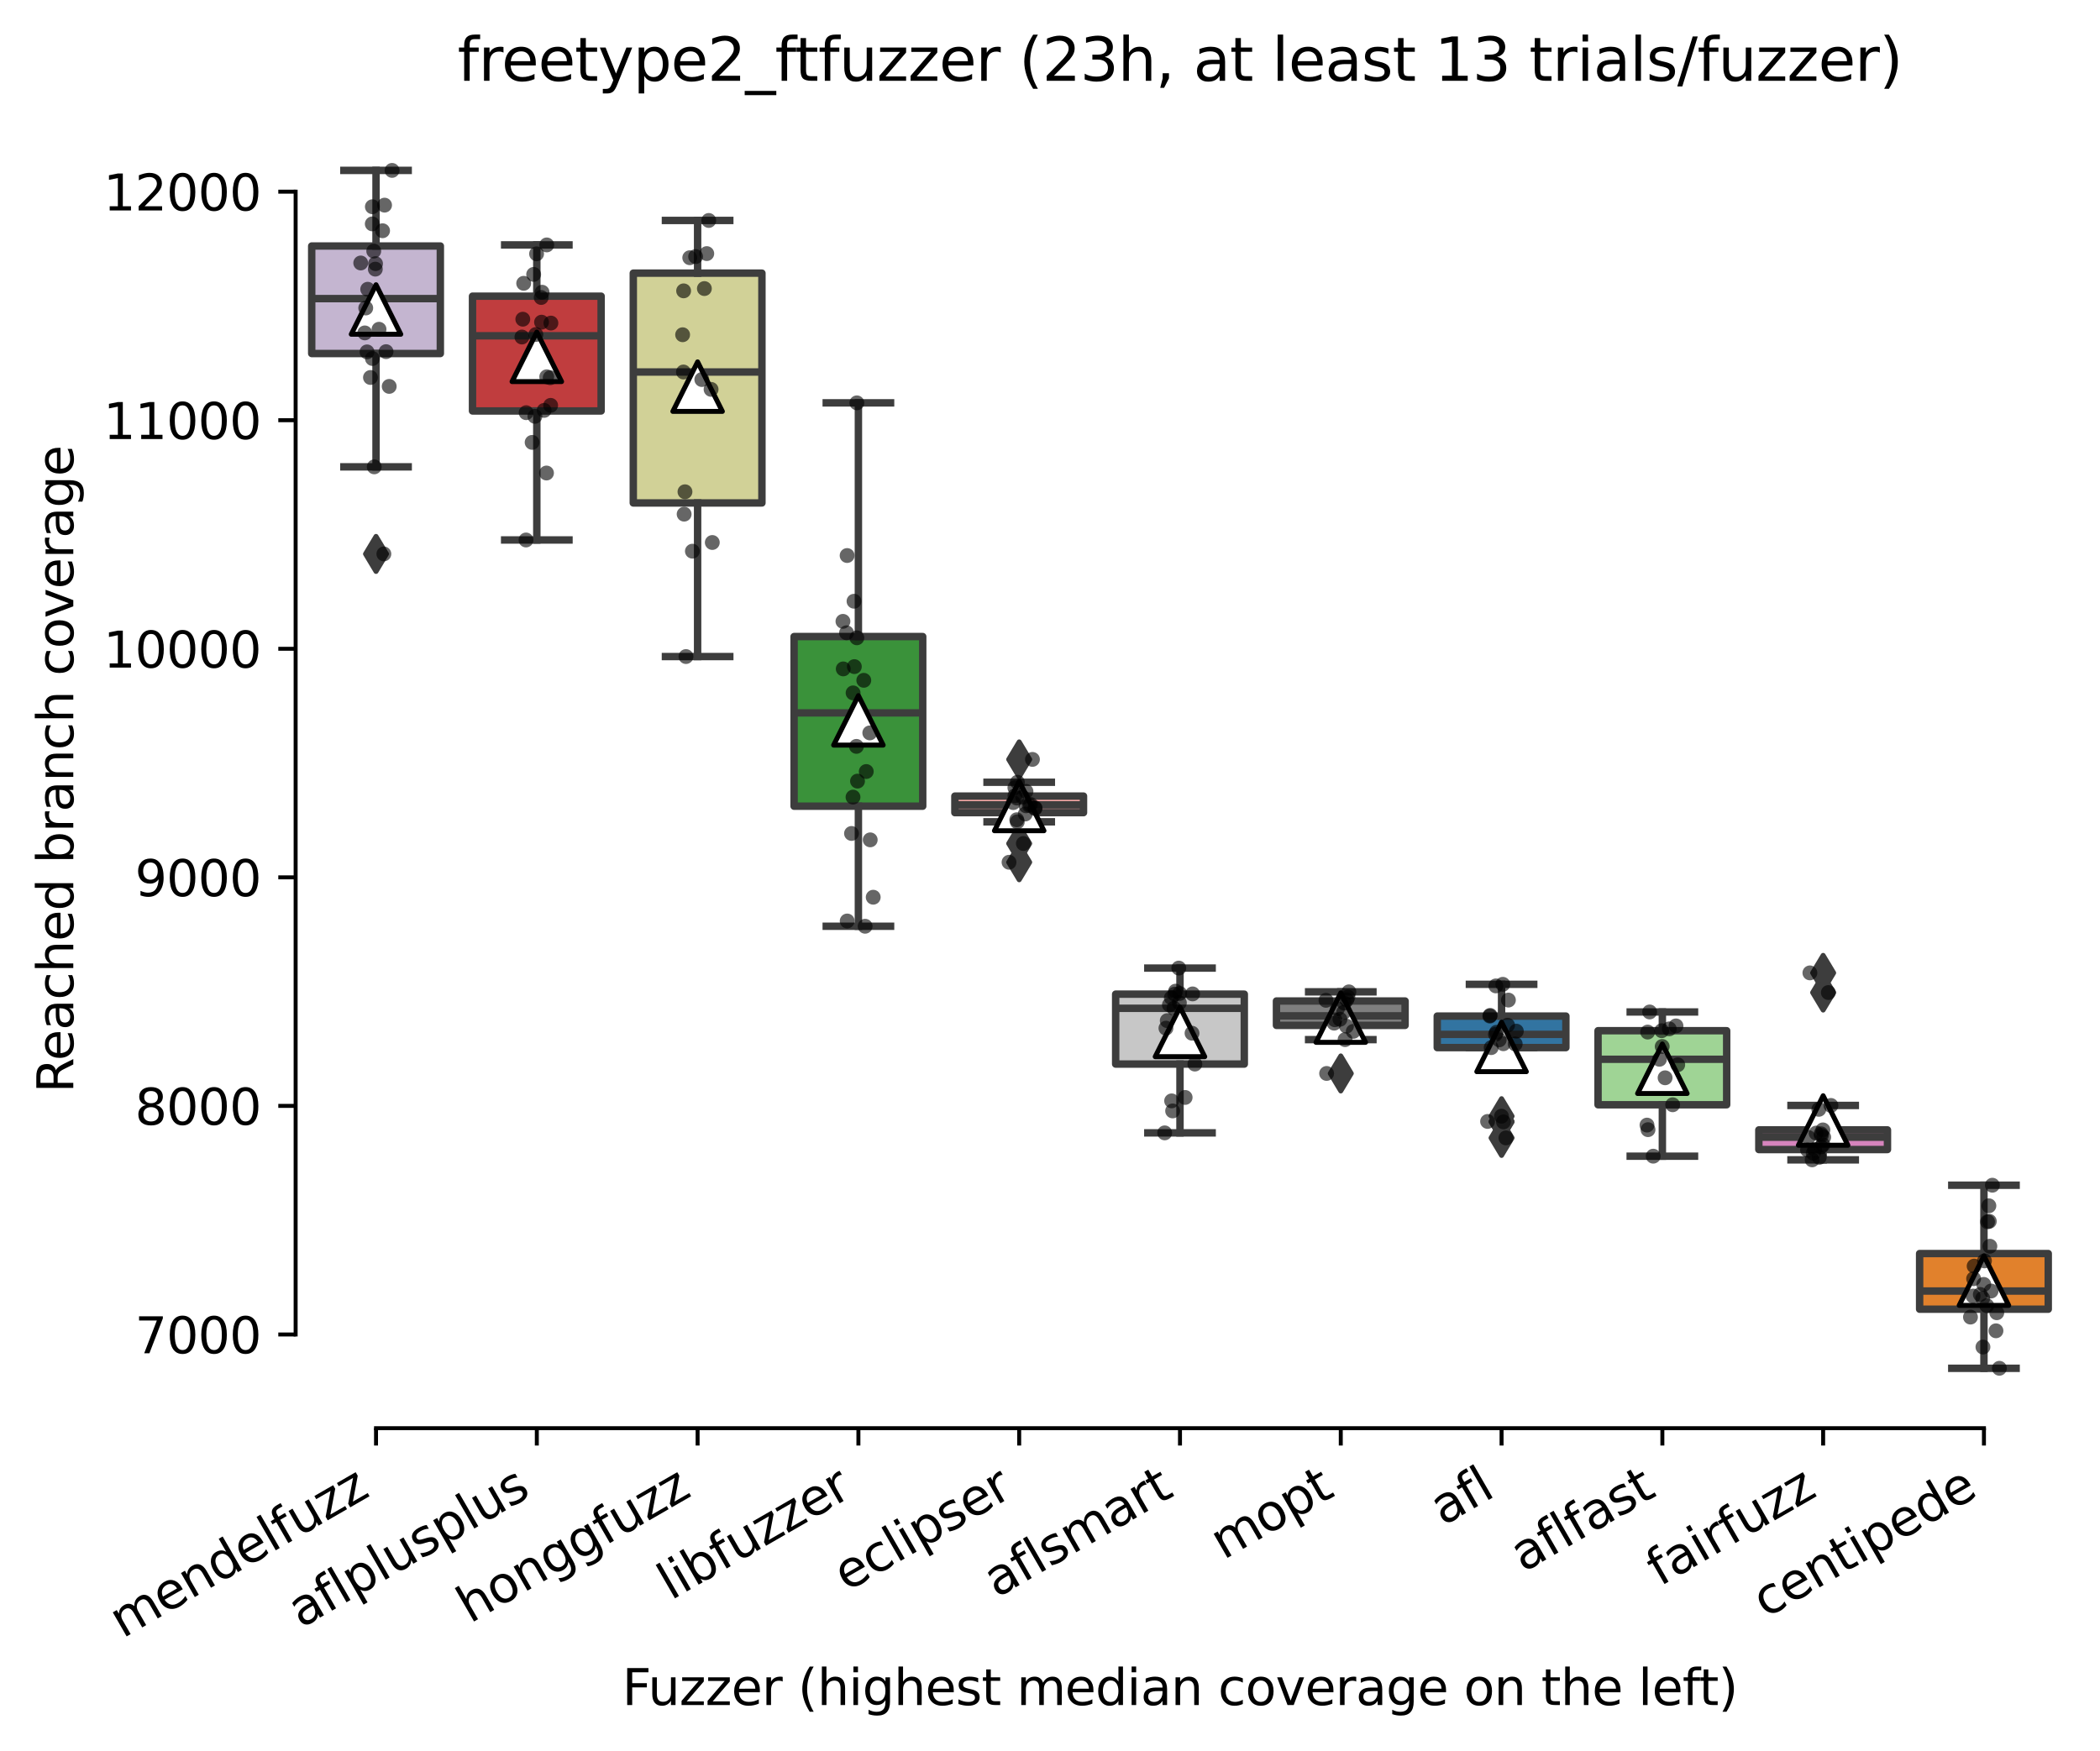 <?xml version="1.0" encoding="utf-8" standalone="no"?>
<!DOCTYPE svg PUBLIC "-//W3C//DTD SVG 1.1//EN"
  "http://www.w3.org/Graphics/SVG/1.1/DTD/svg11.dtd">
<svg xmlns:xlink="http://www.w3.org/1999/xlink" width="424.011pt" height="353.623pt" viewBox="0 0 424.011 353.623" xmlns="http://www.w3.org/2000/svg" version="1.1">
 <defs>
  <style type="text/css">*{stroke-linejoin: round; stroke-linecap: butt}</style>
 </defs>
 <g id="figure_1">
  <g id="patch_1">
   <path d="M 0 353.623 
L 424.011 353.623 
L 424.011 0 
L 0 0 
z
" style="fill: #ffffff"/>
  </g>
  <g id="axes_1">
   <g id="patch_2">
    <path d="M 59.691 288.43 
L 416.811 288.43 
L 416.811 22.318 
L 59.691 22.318 
z
" style="fill: #ffffff"/>
   </g>
   <g id="patch_3">
    <path d="M 62.937 71.399 
L 88.91 71.399 
L 88.91 49.681 
L 62.937 49.681 
L 62.937 71.399 
z
" clip-path="url(#pbd70fcf619)" style="fill: #c4b5d0; stroke: #3d3d3d; stroke-width: 1.5; stroke-linejoin: miter"/>
   </g>
   <g id="patch_4">
    <path d="M 95.403 82.997 
L 121.375 82.997 
L 121.375 59.813 
L 95.403 59.813 
L 95.403 82.997 
z
" clip-path="url(#pbd70fcf619)" style="fill: #c03d3e; stroke: #3d3d3d; stroke-width: 1.5; stroke-linejoin: miter"/>
   </g>
   <g id="patch_5">
    <path d="M 127.868 101.576 
L 153.84 101.576 
L 153.84 55.163 
L 127.868 55.163 
L 127.868 101.576 
z
" clip-path="url(#pbd70fcf619)" style="fill: #d1d197; stroke: #3d3d3d; stroke-width: 1.5; stroke-linejoin: miter"/>
   </g>
   <g id="patch_6">
    <path d="M 160.334 162.817 
L 186.306 162.817 
L 186.306 128.556 
L 160.334 128.556 
L 160.334 162.817 
z
" clip-path="url(#pbd70fcf619)" style="fill: #3a923a; stroke: #3d3d3d; stroke-width: 1.5; stroke-linejoin: miter"/>
   </g>
   <g id="patch_7">
    <path d="M 192.799 164.121 
L 218.771 164.121 
L 218.771 160.775 
L 192.799 160.775 
L 192.799 164.121 
z
" clip-path="url(#pbd70fcf619)" style="fill: #f2a5a3; stroke: #3d3d3d; stroke-width: 1.5; stroke-linejoin: miter"/>
   </g>
   <g id="patch_8">
    <path d="M 225.264 214.896 
L 251.237 214.896 
L 251.237 200.772 
L 225.264 200.772 
L 225.264 214.896 
z
" clip-path="url(#pbd70fcf619)" style="fill: #c7c7c7; stroke: #3d3d3d; stroke-width: 1.5; stroke-linejoin: miter"/>
   </g>
   <g id="patch_9">
    <path d="M 257.73 207.084 
L 283.702 207.084 
L 283.702 202.156 
L 257.73 202.156 
L 257.73 207.084 
z
" clip-path="url(#pbd70fcf619)" style="fill: #7f7f7f; stroke: #3d3d3d; stroke-width: 1.5; stroke-linejoin: miter"/>
   </g>
   <g id="patch_10">
    <path d="M 290.195 211.573 
L 316.168 211.573 
L 316.168 205.203 
L 290.195 205.203 
L 290.195 211.573 
z
" clip-path="url(#pbd70fcf619)" style="fill: #3274a1; stroke: #3d3d3d; stroke-width: 1.5; stroke-linejoin: miter"/>
   </g>
   <g id="patch_11">
    <path d="M 322.661 223.113 
L 348.633 223.113 
L 348.633 208.157 
L 322.661 208.157 
L 322.661 223.113 
z
" clip-path="url(#pbd70fcf619)" style="fill: #9fd495; stroke: #3d3d3d; stroke-width: 1.5; stroke-linejoin: miter"/>
   </g>
   <g id="patch_12">
    <path d="M 355.126 232.16 
L 381.099 232.16 
L 381.099 228.19 
L 355.126 228.19 
L 355.126 232.16 
z
" clip-path="url(#pbd70fcf619)" style="fill: #d684bd; stroke: #3d3d3d; stroke-width: 1.5; stroke-linejoin: miter"/>
   </g>
   <g id="patch_13">
    <path d="M 387.592 264.402 
L 413.564 264.402 
L 413.564 253.162 
L 387.592 253.162 
L 387.592 264.402 
z
" clip-path="url(#pbd70fcf619)" style="fill: #e1812c; stroke: #3d3d3d; stroke-width: 1.5; stroke-linejoin: miter"/>
   </g>
   <g id="matplotlib.axis_1">
    <g id="xtick_1">
     <g id="line2d_1">
      <defs>
       <path id="m56d94aa822" d="M 0 0 
L 0 3.5 
" style="stroke: #000000; stroke-width: 0.8"/>
      </defs>
      <g>
       <use xlink:href="#m56d94aa822" x="75.923" y="288.43" style="stroke: #000000; stroke-width: 0.8"/>
      </g>
     </g>
     <g id="text_1">
      <!-- mendelfuzz -->
      <g transform="translate(24.77 330.943) rotate(-30) scale(0.1 -0.1)">
       <defs>
        <path id="DejaVuSans-6d" d="M 3328 2828 
Q 3544 3216 3844 3400 
Q 4144 3584 4550 3584 
Q 5097 3584 5394 3201 
Q 5691 2819 5691 2113 
L 5691 0 
L 5113 0 
L 5113 2094 
Q 5113 2597 4934 2840 
Q 4756 3084 4391 3084 
Q 3944 3084 3684 2787 
Q 3425 2491 3425 1978 
L 3425 0 
L 2847 0 
L 2847 2094 
Q 2847 2600 2669 2842 
Q 2491 3084 2119 3084 
Q 1678 3084 1418 2786 
Q 1159 2488 1159 1978 
L 1159 0 
L 581 0 
L 581 3500 
L 1159 3500 
L 1159 2956 
Q 1356 3278 1631 3431 
Q 1906 3584 2284 3584 
Q 2666 3584 2933 3390 
Q 3200 3197 3328 2828 
z
" transform="scale(0.016)"/>
        <path id="DejaVuSans-65" d="M 3597 1894 
L 3597 1613 
L 953 1613 
Q 991 1019 1311 708 
Q 1631 397 2203 397 
Q 2534 397 2845 478 
Q 3156 559 3463 722 
L 3463 178 
Q 3153 47 2828 -22 
Q 2503 -91 2169 -91 
Q 1331 -91 842 396 
Q 353 884 353 1716 
Q 353 2575 817 3079 
Q 1281 3584 2069 3584 
Q 2775 3584 3186 3129 
Q 3597 2675 3597 1894 
z
M 3022 2063 
Q 3016 2534 2758 2815 
Q 2500 3097 2075 3097 
Q 1594 3097 1305 2825 
Q 1016 2553 972 2059 
L 3022 2063 
z
" transform="scale(0.016)"/>
        <path id="DejaVuSans-6e" d="M 3513 2113 
L 3513 0 
L 2938 0 
L 2938 2094 
Q 2938 2591 2744 2837 
Q 2550 3084 2163 3084 
Q 1697 3084 1428 2787 
Q 1159 2491 1159 1978 
L 1159 0 
L 581 0 
L 581 3500 
L 1159 3500 
L 1159 2956 
Q 1366 3272 1645 3428 
Q 1925 3584 2291 3584 
Q 2894 3584 3203 3211 
Q 3513 2838 3513 2113 
z
" transform="scale(0.016)"/>
        <path id="DejaVuSans-64" d="M 2906 2969 
L 2906 4863 
L 3481 4863 
L 3481 0 
L 2906 0 
L 2906 525 
Q 2725 213 2448 61 
Q 2172 -91 1784 -91 
Q 1150 -91 751 415 
Q 353 922 353 1747 
Q 353 2572 751 3078 
Q 1150 3584 1784 3584 
Q 2172 3584 2448 3432 
Q 2725 3281 2906 2969 
z
M 947 1747 
Q 947 1113 1208 752 
Q 1469 391 1925 391 
Q 2381 391 2643 752 
Q 2906 1113 2906 1747 
Q 2906 2381 2643 2742 
Q 2381 3103 1925 3103 
Q 1469 3103 1208 2742 
Q 947 2381 947 1747 
z
" transform="scale(0.016)"/>
        <path id="DejaVuSans-6c" d="M 603 4863 
L 1178 4863 
L 1178 0 
L 603 0 
L 603 4863 
z
" transform="scale(0.016)"/>
        <path id="DejaVuSans-66" d="M 2375 4863 
L 2375 4384 
L 1825 4384 
Q 1516 4384 1395 4259 
Q 1275 4134 1275 3809 
L 1275 3500 
L 2222 3500 
L 2222 3053 
L 1275 3053 
L 1275 0 
L 697 0 
L 697 3053 
L 147 3053 
L 147 3500 
L 697 3500 
L 697 3744 
Q 697 4328 969 4595 
Q 1241 4863 1831 4863 
L 2375 4863 
z
" transform="scale(0.016)"/>
        <path id="DejaVuSans-75" d="M 544 1381 
L 544 3500 
L 1119 3500 
L 1119 1403 
Q 1119 906 1312 657 
Q 1506 409 1894 409 
Q 2359 409 2629 706 
Q 2900 1003 2900 1516 
L 2900 3500 
L 3475 3500 
L 3475 0 
L 2900 0 
L 2900 538 
Q 2691 219 2414 64 
Q 2138 -91 1772 -91 
Q 1169 -91 856 284 
Q 544 659 544 1381 
z
M 1991 3584 
L 1991 3584 
z
" transform="scale(0.016)"/>
        <path id="DejaVuSans-7a" d="M 353 3500 
L 3084 3500 
L 3084 2975 
L 922 459 
L 3084 459 
L 3084 0 
L 275 0 
L 275 525 
L 2438 3041 
L 353 3041 
L 353 3500 
z
" transform="scale(0.016)"/>
       </defs>
       <use xlink:href="#DejaVuSans-6d"/>
       <use xlink:href="#DejaVuSans-65" x="97.412"/>
       <use xlink:href="#DejaVuSans-6e" x="158.936"/>
       <use xlink:href="#DejaVuSans-64" x="222.314"/>
       <use xlink:href="#DejaVuSans-65" x="285.791"/>
       <use xlink:href="#DejaVuSans-6c" x="347.314"/>
       <use xlink:href="#DejaVuSans-66" x="375.098"/>
       <use xlink:href="#DejaVuSans-75" x="410.303"/>
       <use xlink:href="#DejaVuSans-7a" x="473.682"/>
       <use xlink:href="#DejaVuSans-7a" x="526.172"/>
      </g>
     </g>
    </g>
    <g id="xtick_2">
     <g id="line2d_2">
      <g>
       <use xlink:href="#m56d94aa822" x="108.389" y="288.43" style="stroke: #000000; stroke-width: 0.8"/>
      </g>
     </g>
     <g id="text_2">
      <!-- aflplusplus -->
      <g transform="translate(60.78 328.897) rotate(-30) scale(0.1 -0.1)">
       <defs>
        <path id="DejaVuSans-61" d="M 2194 1759 
Q 1497 1759 1228 1600 
Q 959 1441 959 1056 
Q 959 750 1161 570 
Q 1363 391 1709 391 
Q 2188 391 2477 730 
Q 2766 1069 2766 1631 
L 2766 1759 
L 2194 1759 
z
M 3341 1997 
L 3341 0 
L 2766 0 
L 2766 531 
Q 2569 213 2275 61 
Q 1981 -91 1556 -91 
Q 1019 -91 701 211 
Q 384 513 384 1019 
Q 384 1609 779 1909 
Q 1175 2209 1959 2209 
L 2766 2209 
L 2766 2266 
Q 2766 2663 2505 2880 
Q 2244 3097 1772 3097 
Q 1472 3097 1187 3025 
Q 903 2953 641 2809 
L 641 3341 
Q 956 3463 1253 3523 
Q 1550 3584 1831 3584 
Q 2591 3584 2966 3190 
Q 3341 2797 3341 1997 
z
" transform="scale(0.016)"/>
        <path id="DejaVuSans-70" d="M 1159 525 
L 1159 -1331 
L 581 -1331 
L 581 3500 
L 1159 3500 
L 1159 2969 
Q 1341 3281 1617 3432 
Q 1894 3584 2278 3584 
Q 2916 3584 3314 3078 
Q 3713 2572 3713 1747 
Q 3713 922 3314 415 
Q 2916 -91 2278 -91 
Q 1894 -91 1617 61 
Q 1341 213 1159 525 
z
M 3116 1747 
Q 3116 2381 2855 2742 
Q 2594 3103 2138 3103 
Q 1681 3103 1420 2742 
Q 1159 2381 1159 1747 
Q 1159 1113 1420 752 
Q 1681 391 2138 391 
Q 2594 391 2855 752 
Q 3116 1113 3116 1747 
z
" transform="scale(0.016)"/>
        <path id="DejaVuSans-73" d="M 2834 3397 
L 2834 2853 
Q 2591 2978 2328 3040 
Q 2066 3103 1784 3103 
Q 1356 3103 1142 2972 
Q 928 2841 928 2578 
Q 928 2378 1081 2264 
Q 1234 2150 1697 2047 
L 1894 2003 
Q 2506 1872 2764 1633 
Q 3022 1394 3022 966 
Q 3022 478 2636 193 
Q 2250 -91 1575 -91 
Q 1294 -91 989 -36 
Q 684 19 347 128 
L 347 722 
Q 666 556 975 473 
Q 1284 391 1588 391 
Q 1994 391 2212 530 
Q 2431 669 2431 922 
Q 2431 1156 2273 1281 
Q 2116 1406 1581 1522 
L 1381 1569 
Q 847 1681 609 1914 
Q 372 2147 372 2553 
Q 372 3047 722 3315 
Q 1072 3584 1716 3584 
Q 2034 3584 2315 3537 
Q 2597 3491 2834 3397 
z
" transform="scale(0.016)"/>
       </defs>
       <use xlink:href="#DejaVuSans-61"/>
       <use xlink:href="#DejaVuSans-66" x="61.279"/>
       <use xlink:href="#DejaVuSans-6c" x="96.484"/>
       <use xlink:href="#DejaVuSans-70" x="124.268"/>
       <use xlink:href="#DejaVuSans-6c" x="187.744"/>
       <use xlink:href="#DejaVuSans-75" x="215.527"/>
       <use xlink:href="#DejaVuSans-73" x="278.906"/>
       <use xlink:href="#DejaVuSans-70" x="331.006"/>
       <use xlink:href="#DejaVuSans-6c" x="394.482"/>
       <use xlink:href="#DejaVuSans-75" x="422.266"/>
       <use xlink:href="#DejaVuSans-73" x="485.645"/>
      </g>
     </g>
    </g>
    <g id="xtick_3">
     <g id="line2d_3">
      <g>
       <use xlink:href="#m56d94aa822" x="140.854" y="288.43" style="stroke: #000000; stroke-width: 0.8"/>
      </g>
     </g>
     <g id="text_3">
      <!-- honggfuzz -->
      <g transform="translate(94.915 327.933) rotate(-30) scale(0.1 -0.1)">
       <defs>
        <path id="DejaVuSans-68" d="M 3513 2113 
L 3513 0 
L 2938 0 
L 2938 2094 
Q 2938 2591 2744 2837 
Q 2550 3084 2163 3084 
Q 1697 3084 1428 2787 
Q 1159 2491 1159 1978 
L 1159 0 
L 581 0 
L 581 4863 
L 1159 4863 
L 1159 2956 
Q 1366 3272 1645 3428 
Q 1925 3584 2291 3584 
Q 2894 3584 3203 3211 
Q 3513 2838 3513 2113 
z
" transform="scale(0.016)"/>
        <path id="DejaVuSans-6f" d="M 1959 3097 
Q 1497 3097 1228 2736 
Q 959 2375 959 1747 
Q 959 1119 1226 758 
Q 1494 397 1959 397 
Q 2419 397 2687 759 
Q 2956 1122 2956 1747 
Q 2956 2369 2687 2733 
Q 2419 3097 1959 3097 
z
M 1959 3584 
Q 2709 3584 3137 3096 
Q 3566 2609 3566 1747 
Q 3566 888 3137 398 
Q 2709 -91 1959 -91 
Q 1206 -91 779 398 
Q 353 888 353 1747 
Q 353 2609 779 3096 
Q 1206 3584 1959 3584 
z
" transform="scale(0.016)"/>
        <path id="DejaVuSans-67" d="M 2906 1791 
Q 2906 2416 2648 2759 
Q 2391 3103 1925 3103 
Q 1463 3103 1205 2759 
Q 947 2416 947 1791 
Q 947 1169 1205 825 
Q 1463 481 1925 481 
Q 2391 481 2648 825 
Q 2906 1169 2906 1791 
z
M 3481 434 
Q 3481 -459 3084 -895 
Q 2688 -1331 1869 -1331 
Q 1566 -1331 1297 -1286 
Q 1028 -1241 775 -1147 
L 775 -588 
Q 1028 -725 1275 -790 
Q 1522 -856 1778 -856 
Q 2344 -856 2625 -561 
Q 2906 -266 2906 331 
L 2906 616 
Q 2728 306 2450 153 
Q 2172 0 1784 0 
Q 1141 0 747 490 
Q 353 981 353 1791 
Q 353 2603 747 3093 
Q 1141 3584 1784 3584 
Q 2172 3584 2450 3431 
Q 2728 3278 2906 2969 
L 2906 3500 
L 3481 3500 
L 3481 434 
z
" transform="scale(0.016)"/>
       </defs>
       <use xlink:href="#DejaVuSans-68"/>
       <use xlink:href="#DejaVuSans-6f" x="63.379"/>
       <use xlink:href="#DejaVuSans-6e" x="124.561"/>
       <use xlink:href="#DejaVuSans-67" x="187.939"/>
       <use xlink:href="#DejaVuSans-67" x="251.416"/>
       <use xlink:href="#DejaVuSans-66" x="314.893"/>
       <use xlink:href="#DejaVuSans-75" x="350.098"/>
       <use xlink:href="#DejaVuSans-7a" x="413.477"/>
       <use xlink:href="#DejaVuSans-7a" x="465.967"/>
      </g>
     </g>
    </g>
    <g id="xtick_4">
     <g id="line2d_4">
      <g>
       <use xlink:href="#m56d94aa822" x="173.32" y="288.43" style="stroke: #000000; stroke-width: 0.8"/>
      </g>
     </g>
     <g id="text_4">
      <!-- libfuzzer -->
      <g transform="translate(135.453 323.272) rotate(-30) scale(0.1 -0.1)">
       <defs>
        <path id="DejaVuSans-69" d="M 603 3500 
L 1178 3500 
L 1178 0 
L 603 0 
L 603 3500 
z
M 603 4863 
L 1178 4863 
L 1178 4134 
L 603 4134 
L 603 4863 
z
" transform="scale(0.016)"/>
        <path id="DejaVuSans-62" d="M 3116 1747 
Q 3116 2381 2855 2742 
Q 2594 3103 2138 3103 
Q 1681 3103 1420 2742 
Q 1159 2381 1159 1747 
Q 1159 1113 1420 752 
Q 1681 391 2138 391 
Q 2594 391 2855 752 
Q 3116 1113 3116 1747 
z
M 1159 2969 
Q 1341 3281 1617 3432 
Q 1894 3584 2278 3584 
Q 2916 3584 3314 3078 
Q 3713 2572 3713 1747 
Q 3713 922 3314 415 
Q 2916 -91 2278 -91 
Q 1894 -91 1617 61 
Q 1341 213 1159 525 
L 1159 0 
L 581 0 
L 581 4863 
L 1159 4863 
L 1159 2969 
z
" transform="scale(0.016)"/>
        <path id="DejaVuSans-72" d="M 2631 2963 
Q 2534 3019 2420 3045 
Q 2306 3072 2169 3072 
Q 1681 3072 1420 2755 
Q 1159 2438 1159 1844 
L 1159 0 
L 581 0 
L 581 3500 
L 1159 3500 
L 1159 2956 
Q 1341 3275 1631 3429 
Q 1922 3584 2338 3584 
Q 2397 3584 2469 3576 
Q 2541 3569 2628 3553 
L 2631 2963 
z
" transform="scale(0.016)"/>
       </defs>
       <use xlink:href="#DejaVuSans-6c"/>
       <use xlink:href="#DejaVuSans-69" x="27.783"/>
       <use xlink:href="#DejaVuSans-62" x="55.566"/>
       <use xlink:href="#DejaVuSans-66" x="119.043"/>
       <use xlink:href="#DejaVuSans-75" x="154.248"/>
       <use xlink:href="#DejaVuSans-7a" x="217.627"/>
       <use xlink:href="#DejaVuSans-7a" x="270.117"/>
       <use xlink:href="#DejaVuSans-65" x="322.607"/>
       <use xlink:href="#DejaVuSans-72" x="384.131"/>
      </g>
     </g>
    </g>
    <g id="xtick_5">
     <g id="line2d_5">
      <g>
       <use xlink:href="#m56d94aa822" x="205.785" y="288.43" style="stroke: #000000; stroke-width: 0.8"/>
      </g>
     </g>
     <g id="text_5">
      <!-- eclipser -->
      <g transform="translate(170.945 321.525) rotate(-30) scale(0.1 -0.1)">
       <defs>
        <path id="DejaVuSans-63" d="M 3122 3366 
L 3122 2828 
Q 2878 2963 2633 3030 
Q 2388 3097 2138 3097 
Q 1578 3097 1268 2742 
Q 959 2388 959 1747 
Q 959 1106 1268 751 
Q 1578 397 2138 397 
Q 2388 397 2633 464 
Q 2878 531 3122 666 
L 3122 134 
Q 2881 22 2623 -34 
Q 2366 -91 2075 -91 
Q 1284 -91 818 406 
Q 353 903 353 1747 
Q 353 2603 823 3093 
Q 1294 3584 2113 3584 
Q 2378 3584 2631 3529 
Q 2884 3475 3122 3366 
z
" transform="scale(0.016)"/>
       </defs>
       <use xlink:href="#DejaVuSans-65"/>
       <use xlink:href="#DejaVuSans-63" x="61.523"/>
       <use xlink:href="#DejaVuSans-6c" x="116.504"/>
       <use xlink:href="#DejaVuSans-69" x="144.287"/>
       <use xlink:href="#DejaVuSans-70" x="172.07"/>
       <use xlink:href="#DejaVuSans-73" x="235.547"/>
       <use xlink:href="#DejaVuSans-65" x="287.646"/>
       <use xlink:href="#DejaVuSans-72" x="349.17"/>
      </g>
     </g>
    </g>
    <g id="xtick_6">
     <g id="line2d_6">
      <g>
       <use xlink:href="#m56d94aa822" x="238.251" y="288.43" style="stroke: #000000; stroke-width: 0.8"/>
      </g>
     </g>
     <g id="text_6">
      <!-- aflsmart -->
      <g transform="translate(201.24 322.779) rotate(-30) scale(0.1 -0.1)">
       <defs>
        <path id="DejaVuSans-74" d="M 1172 4494 
L 1172 3500 
L 2356 3500 
L 2356 3053 
L 1172 3053 
L 1172 1153 
Q 1172 725 1289 603 
Q 1406 481 1766 481 
L 2356 481 
L 2356 0 
L 1766 0 
Q 1100 0 847 248 
Q 594 497 594 1153 
L 594 3053 
L 172 3053 
L 172 3500 
L 594 3500 
L 594 4494 
L 1172 4494 
z
" transform="scale(0.016)"/>
       </defs>
       <use xlink:href="#DejaVuSans-61"/>
       <use xlink:href="#DejaVuSans-66" x="61.279"/>
       <use xlink:href="#DejaVuSans-6c" x="96.484"/>
       <use xlink:href="#DejaVuSans-73" x="124.268"/>
       <use xlink:href="#DejaVuSans-6d" x="176.367"/>
       <use xlink:href="#DejaVuSans-61" x="273.779"/>
       <use xlink:href="#DejaVuSans-72" x="335.059"/>
       <use xlink:href="#DejaVuSans-74" x="376.172"/>
      </g>
     </g>
    </g>
    <g id="xtick_7">
     <g id="line2d_7">
      <g>
       <use xlink:href="#m56d94aa822" x="270.716" y="288.43" style="stroke: #000000; stroke-width: 0.8"/>
      </g>
     </g>
     <g id="text_7">
      <!-- mopt -->
      <g transform="translate(247.049 315.075) rotate(-30) scale(0.1 -0.1)">
       <use xlink:href="#DejaVuSans-6d"/>
       <use xlink:href="#DejaVuSans-6f" x="97.412"/>
       <use xlink:href="#DejaVuSans-70" x="158.594"/>
       <use xlink:href="#DejaVuSans-74" x="222.07"/>
      </g>
     </g>
    </g>
    <g id="xtick_8">
     <g id="line2d_8">
      <g>
       <use xlink:href="#m56d94aa822" x="303.182" y="288.43" style="stroke: #000000; stroke-width: 0.8"/>
      </g>
     </g>
     <g id="text_8">
      <!-- afl -->
      <g transform="translate(291.38 308.224) rotate(-30) scale(0.1 -0.1)">
       <use xlink:href="#DejaVuSans-61"/>
       <use xlink:href="#DejaVuSans-66" x="61.279"/>
       <use xlink:href="#DejaVuSans-6c" x="96.484"/>
      </g>
     </g>
    </g>
    <g id="xtick_9">
     <g id="line2d_9">
      <g>
       <use xlink:href="#m56d94aa822" x="335.647" y="288.43" style="stroke: #000000; stroke-width: 0.8"/>
      </g>
     </g>
     <g id="text_9">
      <!-- aflfast -->
      <g transform="translate(307.583 317.613) rotate(-30) scale(0.1 -0.1)">
       <use xlink:href="#DejaVuSans-61"/>
       <use xlink:href="#DejaVuSans-66" x="61.279"/>
       <use xlink:href="#DejaVuSans-6c" x="96.484"/>
       <use xlink:href="#DejaVuSans-66" x="124.268"/>
       <use xlink:href="#DejaVuSans-61" x="159.473"/>
       <use xlink:href="#DejaVuSans-73" x="220.752"/>
       <use xlink:href="#DejaVuSans-74" x="272.852"/>
      </g>
     </g>
    </g>
    <g id="xtick_10">
     <g id="line2d_10">
      <g>
       <use xlink:href="#m56d94aa822" x="368.112" y="288.43" style="stroke: #000000; stroke-width: 0.8"/>
      </g>
     </g>
     <g id="text_10">
      <!-- fairfuzz -->
      <g transform="translate(335.123 320.457) rotate(-30) scale(0.1 -0.1)">
       <use xlink:href="#DejaVuSans-66"/>
       <use xlink:href="#DejaVuSans-61" x="35.205"/>
       <use xlink:href="#DejaVuSans-69" x="96.484"/>
       <use xlink:href="#DejaVuSans-72" x="124.268"/>
       <use xlink:href="#DejaVuSans-66" x="165.381"/>
       <use xlink:href="#DejaVuSans-75" x="200.586"/>
       <use xlink:href="#DejaVuSans-7a" x="263.965"/>
       <use xlink:href="#DejaVuSans-7a" x="316.455"/>
      </g>
     </g>
    </g>
    <g id="xtick_11">
     <g id="line2d_11">
      <g>
       <use xlink:href="#m56d94aa822" x="400.578" y="288.43" style="stroke: #000000; stroke-width: 0.8"/>
      </g>
     </g>
     <g id="text_11">
      <!-- centipede -->
      <g transform="translate(356.505 326.856) rotate(-30) scale(0.1 -0.1)">
       <use xlink:href="#DejaVuSans-63"/>
       <use xlink:href="#DejaVuSans-65" x="54.98"/>
       <use xlink:href="#DejaVuSans-6e" x="116.504"/>
       <use xlink:href="#DejaVuSans-74" x="179.883"/>
       <use xlink:href="#DejaVuSans-69" x="219.092"/>
       <use xlink:href="#DejaVuSans-70" x="246.875"/>
       <use xlink:href="#DejaVuSans-65" x="310.352"/>
       <use xlink:href="#DejaVuSans-64" x="371.875"/>
       <use xlink:href="#DejaVuSans-65" x="435.352"/>
      </g>
     </g>
    </g>
    <g id="text_12">
     <!-- Fuzzer (highest median coverage on the left) -->
     <g transform="translate(125.633 344.343) scale(0.1 -0.1)">
      <defs>
       <path id="DejaVuSans-46" d="M 628 4666 
L 3309 4666 
L 3309 4134 
L 1259 4134 
L 1259 2759 
L 3109 2759 
L 3109 2228 
L 1259 2228 
L 1259 0 
L 628 0 
L 628 4666 
z
" transform="scale(0.016)"/>
       <path id="DejaVuSans-20" transform="scale(0.016)"/>
       <path id="DejaVuSans-28" d="M 1984 4856 
Q 1566 4138 1362 3434 
Q 1159 2731 1159 2009 
Q 1159 1288 1364 580 
Q 1569 -128 1984 -844 
L 1484 -844 
Q 1016 -109 783 600 
Q 550 1309 550 2009 
Q 550 2706 781 3412 
Q 1013 4119 1484 4856 
L 1984 4856 
z
" transform="scale(0.016)"/>
       <path id="DejaVuSans-76" d="M 191 3500 
L 800 3500 
L 1894 563 
L 2988 3500 
L 3597 3500 
L 2284 0 
L 1503 0 
L 191 3500 
z
" transform="scale(0.016)"/>
       <path id="DejaVuSans-29" d="M 513 4856 
L 1013 4856 
Q 1481 4119 1714 3412 
Q 1947 2706 1947 2009 
Q 1947 1309 1714 600 
Q 1481 -109 1013 -844 
L 513 -844 
Q 928 -128 1133 580 
Q 1338 1288 1338 2009 
Q 1338 2731 1133 3434 
Q 928 4138 513 4856 
z
" transform="scale(0.016)"/>
      </defs>
      <use xlink:href="#DejaVuSans-46"/>
      <use xlink:href="#DejaVuSans-75" x="52.02"/>
      <use xlink:href="#DejaVuSans-7a" x="115.398"/>
      <use xlink:href="#DejaVuSans-7a" x="167.889"/>
      <use xlink:href="#DejaVuSans-65" x="220.379"/>
      <use xlink:href="#DejaVuSans-72" x="281.902"/>
      <use xlink:href="#DejaVuSans-20" x="323.016"/>
      <use xlink:href="#DejaVuSans-28" x="354.803"/>
      <use xlink:href="#DejaVuSans-68" x="393.816"/>
      <use xlink:href="#DejaVuSans-69" x="457.195"/>
      <use xlink:href="#DejaVuSans-67" x="484.979"/>
      <use xlink:href="#DejaVuSans-68" x="548.455"/>
      <use xlink:href="#DejaVuSans-65" x="611.834"/>
      <use xlink:href="#DejaVuSans-73" x="673.357"/>
      <use xlink:href="#DejaVuSans-74" x="725.457"/>
      <use xlink:href="#DejaVuSans-20" x="764.666"/>
      <use xlink:href="#DejaVuSans-6d" x="796.453"/>
      <use xlink:href="#DejaVuSans-65" x="893.865"/>
      <use xlink:href="#DejaVuSans-64" x="955.389"/>
      <use xlink:href="#DejaVuSans-69" x="1018.865"/>
      <use xlink:href="#DejaVuSans-61" x="1046.648"/>
      <use xlink:href="#DejaVuSans-6e" x="1107.928"/>
      <use xlink:href="#DejaVuSans-20" x="1171.307"/>
      <use xlink:href="#DejaVuSans-63" x="1203.094"/>
      <use xlink:href="#DejaVuSans-6f" x="1258.074"/>
      <use xlink:href="#DejaVuSans-76" x="1319.256"/>
      <use xlink:href="#DejaVuSans-65" x="1378.436"/>
      <use xlink:href="#DejaVuSans-72" x="1439.959"/>
      <use xlink:href="#DejaVuSans-61" x="1481.072"/>
      <use xlink:href="#DejaVuSans-67" x="1542.352"/>
      <use xlink:href="#DejaVuSans-65" x="1605.828"/>
      <use xlink:href="#DejaVuSans-20" x="1667.352"/>
      <use xlink:href="#DejaVuSans-6f" x="1699.139"/>
      <use xlink:href="#DejaVuSans-6e" x="1760.32"/>
      <use xlink:href="#DejaVuSans-20" x="1823.699"/>
      <use xlink:href="#DejaVuSans-74" x="1855.486"/>
      <use xlink:href="#DejaVuSans-68" x="1894.695"/>
      <use xlink:href="#DejaVuSans-65" x="1958.074"/>
      <use xlink:href="#DejaVuSans-20" x="2019.598"/>
      <use xlink:href="#DejaVuSans-6c" x="2051.385"/>
      <use xlink:href="#DejaVuSans-65" x="2079.168"/>
      <use xlink:href="#DejaVuSans-66" x="2140.691"/>
      <use xlink:href="#DejaVuSans-74" x="2174.146"/>
      <use xlink:href="#DejaVuSans-29" x="2213.355"/>
     </g>
    </g>
   </g>
   <g id="matplotlib.axis_2">
    <g id="ytick_1">
     <g id="line2d_12">
      <defs>
       <path id="m869200045a" d="M 0 0 
L -3.5 0 
" style="stroke: #000000; stroke-width: 0.8"/>
      </defs>
      <g>
       <use xlink:href="#m869200045a" x="59.691" y="269.503" style="stroke: #000000; stroke-width: 0.8"/>
      </g>
     </g>
     <g id="text_13">
      <!-- 7000 -->
      <g transform="translate(27.241 273.302) scale(0.1 -0.1)">
       <defs>
        <path id="DejaVuSans-37" d="M 525 4666 
L 3525 4666 
L 3525 4397 
L 1831 0 
L 1172 0 
L 2766 4134 
L 525 4134 
L 525 4666 
z
" transform="scale(0.016)"/>
        <path id="DejaVuSans-30" d="M 2034 4250 
Q 1547 4250 1301 3770 
Q 1056 3291 1056 2328 
Q 1056 1369 1301 889 
Q 1547 409 2034 409 
Q 2525 409 2770 889 
Q 3016 1369 3016 2328 
Q 3016 3291 2770 3770 
Q 2525 4250 2034 4250 
z
M 2034 4750 
Q 2819 4750 3233 4129 
Q 3647 3509 3647 2328 
Q 3647 1150 3233 529 
Q 2819 -91 2034 -91 
Q 1250 -91 836 529 
Q 422 1150 422 2328 
Q 422 3509 836 4129 
Q 1250 4750 2034 4750 
z
" transform="scale(0.016)"/>
       </defs>
       <use xlink:href="#DejaVuSans-37"/>
       <use xlink:href="#DejaVuSans-30" x="63.623"/>
       <use xlink:href="#DejaVuSans-30" x="127.246"/>
       <use xlink:href="#DejaVuSans-30" x="190.869"/>
      </g>
     </g>
    </g>
    <g id="ytick_2">
     <g id="line2d_13">
      <g>
       <use xlink:href="#m869200045a" x="59.691" y="223.343" style="stroke: #000000; stroke-width: 0.8"/>
      </g>
     </g>
     <g id="text_14">
      <!-- 8000 -->
      <g transform="translate(27.241 227.143) scale(0.1 -0.1)">
       <defs>
        <path id="DejaVuSans-38" d="M 2034 2216 
Q 1584 2216 1326 1975 
Q 1069 1734 1069 1313 
Q 1069 891 1326 650 
Q 1584 409 2034 409 
Q 2484 409 2743 651 
Q 3003 894 3003 1313 
Q 3003 1734 2745 1975 
Q 2488 2216 2034 2216 
z
M 1403 2484 
Q 997 2584 770 2862 
Q 544 3141 544 3541 
Q 544 4100 942 4425 
Q 1341 4750 2034 4750 
Q 2731 4750 3128 4425 
Q 3525 4100 3525 3541 
Q 3525 3141 3298 2862 
Q 3072 2584 2669 2484 
Q 3125 2378 3379 2068 
Q 3634 1759 3634 1313 
Q 3634 634 3220 271 
Q 2806 -91 2034 -91 
Q 1263 -91 848 271 
Q 434 634 434 1313 
Q 434 1759 690 2068 
Q 947 2378 1403 2484 
z
M 1172 3481 
Q 1172 3119 1398 2916 
Q 1625 2713 2034 2713 
Q 2441 2713 2670 2916 
Q 2900 3119 2900 3481 
Q 2900 3844 2670 4047 
Q 2441 4250 2034 4250 
Q 1625 4250 1398 4047 
Q 1172 3844 1172 3481 
z
" transform="scale(0.016)"/>
       </defs>
       <use xlink:href="#DejaVuSans-38"/>
       <use xlink:href="#DejaVuSans-30" x="63.623"/>
       <use xlink:href="#DejaVuSans-30" x="127.246"/>
       <use xlink:href="#DejaVuSans-30" x="190.869"/>
      </g>
     </g>
    </g>
    <g id="ytick_3">
     <g id="line2d_14">
      <g>
       <use xlink:href="#m869200045a" x="59.691" y="177.184" style="stroke: #000000; stroke-width: 0.8"/>
      </g>
     </g>
     <g id="text_15">
      <!-- 9000 -->
      <g transform="translate(27.241 180.984) scale(0.1 -0.1)">
       <defs>
        <path id="DejaVuSans-39" d="M 703 97 
L 703 672 
Q 941 559 1184 500 
Q 1428 441 1663 441 
Q 2288 441 2617 861 
Q 2947 1281 2994 2138 
Q 2813 1869 2534 1725 
Q 2256 1581 1919 1581 
Q 1219 1581 811 2004 
Q 403 2428 403 3163 
Q 403 3881 828 4315 
Q 1253 4750 1959 4750 
Q 2769 4750 3195 4129 
Q 3622 3509 3622 2328 
Q 3622 1225 3098 567 
Q 2575 -91 1691 -91 
Q 1453 -91 1209 -44 
Q 966 3 703 97 
z
M 1959 2075 
Q 2384 2075 2632 2365 
Q 2881 2656 2881 3163 
Q 2881 3666 2632 3958 
Q 2384 4250 1959 4250 
Q 1534 4250 1286 3958 
Q 1038 3666 1038 3163 
Q 1038 2656 1286 2365 
Q 1534 2075 1959 2075 
z
" transform="scale(0.016)"/>
       </defs>
       <use xlink:href="#DejaVuSans-39"/>
       <use xlink:href="#DejaVuSans-30" x="63.623"/>
       <use xlink:href="#DejaVuSans-30" x="127.246"/>
       <use xlink:href="#DejaVuSans-30" x="190.869"/>
      </g>
     </g>
    </g>
    <g id="ytick_4">
     <g id="line2d_15">
      <g>
       <use xlink:href="#m869200045a" x="59.691" y="131.025" style="stroke: #000000; stroke-width: 0.8"/>
      </g>
     </g>
     <g id="text_16">
      <!-- 10000 -->
      <g transform="translate(20.878 134.824) scale(0.1 -0.1)">
       <defs>
        <path id="DejaVuSans-31" d="M 794 531 
L 1825 531 
L 1825 4091 
L 703 3866 
L 703 4441 
L 1819 4666 
L 2450 4666 
L 2450 531 
L 3481 531 
L 3481 0 
L 794 0 
L 794 531 
z
" transform="scale(0.016)"/>
       </defs>
       <use xlink:href="#DejaVuSans-31"/>
       <use xlink:href="#DejaVuSans-30" x="63.623"/>
       <use xlink:href="#DejaVuSans-30" x="127.246"/>
       <use xlink:href="#DejaVuSans-30" x="190.869"/>
       <use xlink:href="#DejaVuSans-30" x="254.492"/>
      </g>
     </g>
    </g>
    <g id="ytick_5">
     <g id="line2d_16">
      <g>
       <use xlink:href="#m869200045a" x="59.691" y="84.866" style="stroke: #000000; stroke-width: 0.8"/>
      </g>
     </g>
     <g id="text_17">
      <!-- 11000 -->
      <g transform="translate(20.878 88.665) scale(0.1 -0.1)">
       <use xlink:href="#DejaVuSans-31"/>
       <use xlink:href="#DejaVuSans-31" x="63.623"/>
       <use xlink:href="#DejaVuSans-30" x="127.246"/>
       <use xlink:href="#DejaVuSans-30" x="190.869"/>
       <use xlink:href="#DejaVuSans-30" x="254.492"/>
      </g>
     </g>
    </g>
    <g id="ytick_6">
     <g id="line2d_17">
      <g>
       <use xlink:href="#m869200045a" x="59.691" y="38.707" style="stroke: #000000; stroke-width: 0.8"/>
      </g>
     </g>
     <g id="text_18">
      <!-- 12000 -->
      <g transform="translate(20.878 42.506) scale(0.1 -0.1)">
       <defs>
        <path id="DejaVuSans-32" d="M 1228 531 
L 3431 531 
L 3431 0 
L 469 0 
L 469 531 
Q 828 903 1448 1529 
Q 2069 2156 2228 2338 
Q 2531 2678 2651 2914 
Q 2772 3150 2772 3378 
Q 2772 3750 2511 3984 
Q 2250 4219 1831 4219 
Q 1534 4219 1204 4116 
Q 875 4013 500 3803 
L 500 4441 
Q 881 4594 1212 4672 
Q 1544 4750 1819 4750 
Q 2544 4750 2975 4387 
Q 3406 4025 3406 3419 
Q 3406 3131 3298 2873 
Q 3191 2616 2906 2266 
Q 2828 2175 2409 1742 
Q 1991 1309 1228 531 
z
" transform="scale(0.016)"/>
       </defs>
       <use xlink:href="#DejaVuSans-31"/>
       <use xlink:href="#DejaVuSans-32" x="63.623"/>
       <use xlink:href="#DejaVuSans-30" x="127.246"/>
       <use xlink:href="#DejaVuSans-30" x="190.869"/>
       <use xlink:href="#DejaVuSans-30" x="254.492"/>
      </g>
     </g>
    </g>
    <g id="text_19">
     <!-- Reached branch coverage -->
     <g transform="translate(14.798 220.706) rotate(-90) scale(0.1 -0.1)">
      <defs>
       <path id="DejaVuSans-52" d="M 2841 2188 
Q 3044 2119 3236 1894 
Q 3428 1669 3622 1275 
L 4263 0 
L 3584 0 
L 2988 1197 
Q 2756 1666 2539 1819 
Q 2322 1972 1947 1972 
L 1259 1972 
L 1259 0 
L 628 0 
L 628 4666 
L 2053 4666 
Q 2853 4666 3247 4331 
Q 3641 3997 3641 3322 
Q 3641 2881 3436 2590 
Q 3231 2300 2841 2188 
z
M 1259 4147 
L 1259 2491 
L 2053 2491 
Q 2509 2491 2742 2702 
Q 2975 2913 2975 3322 
Q 2975 3731 2742 3939 
Q 2509 4147 2053 4147 
L 1259 4147 
z
" transform="scale(0.016)"/>
      </defs>
      <use xlink:href="#DejaVuSans-52"/>
      <use xlink:href="#DejaVuSans-65" x="64.982"/>
      <use xlink:href="#DejaVuSans-61" x="126.506"/>
      <use xlink:href="#DejaVuSans-63" x="187.785"/>
      <use xlink:href="#DejaVuSans-68" x="242.766"/>
      <use xlink:href="#DejaVuSans-65" x="306.145"/>
      <use xlink:href="#DejaVuSans-64" x="367.668"/>
      <use xlink:href="#DejaVuSans-20" x="431.145"/>
      <use xlink:href="#DejaVuSans-62" x="462.932"/>
      <use xlink:href="#DejaVuSans-72" x="526.408"/>
      <use xlink:href="#DejaVuSans-61" x="567.521"/>
      <use xlink:href="#DejaVuSans-6e" x="628.801"/>
      <use xlink:href="#DejaVuSans-63" x="692.18"/>
      <use xlink:href="#DejaVuSans-68" x="747.16"/>
      <use xlink:href="#DejaVuSans-20" x="810.539"/>
      <use xlink:href="#DejaVuSans-63" x="842.326"/>
      <use xlink:href="#DejaVuSans-6f" x="897.307"/>
      <use xlink:href="#DejaVuSans-76" x="958.488"/>
      <use xlink:href="#DejaVuSans-65" x="1017.668"/>
      <use xlink:href="#DejaVuSans-72" x="1079.191"/>
      <use xlink:href="#DejaVuSans-61" x="1120.305"/>
      <use xlink:href="#DejaVuSans-67" x="1181.584"/>
      <use xlink:href="#DejaVuSans-65" x="1245.061"/>
     </g>
    </g>
   </g>
   <g id="line2d_18">
    <path d="M 75.923 71.399 
L 75.923 94.283 
" clip-path="url(#pbd70fcf619)" style="fill: none; stroke: #3d3d3d; stroke-width: 1.5; stroke-linecap: square"/>
   </g>
   <g id="line2d_19">
    <path d="M 75.923 49.681 
L 75.923 34.414 
" clip-path="url(#pbd70fcf619)" style="fill: none; stroke: #3d3d3d; stroke-width: 1.5; stroke-linecap: square"/>
   </g>
   <g id="line2d_20">
    <path d="M 69.43 94.283 
L 82.416 94.283 
" clip-path="url(#pbd70fcf619)" style="fill: none; stroke: #3d3d3d; stroke-width: 1.5; stroke-linecap: square"/>
   </g>
   <g id="line2d_21">
    <path d="M 69.43 34.414 
L 82.416 34.414 
" clip-path="url(#pbd70fcf619)" style="fill: none; stroke: #3d3d3d; stroke-width: 1.5; stroke-linecap: square"/>
   </g>
   <g id="line2d_22">
    <defs>
     <path id="mcb1dabbc47" d="M -0 3.536 
L 2.121 0 
L -0 -3.536 
L -2.121 -0 
z
" style="stroke: #3d3d3d; stroke-linejoin: miter"/>
    </defs>
    <g clip-path="url(#pbd70fcf619)">
     <use xlink:href="#mcb1dabbc47" x="75.923" y="111.869" style="fill: #3d3d3d; stroke: #3d3d3d; stroke-linejoin: miter"/>
    </g>
   </g>
   <g id="line2d_23">
    <path d="M 108.389 82.997 
L 108.389 109.053 
" clip-path="url(#pbd70fcf619)" style="fill: none; stroke: #3d3d3d; stroke-width: 1.5; stroke-linecap: square"/>
   </g>
   <g id="line2d_24">
    <path d="M 108.389 59.813 
L 108.389 49.462 
" clip-path="url(#pbd70fcf619)" style="fill: none; stroke: #3d3d3d; stroke-width: 1.5; stroke-linecap: square"/>
   </g>
   <g id="line2d_25">
    <path d="M 101.896 109.053 
L 114.882 109.053 
" clip-path="url(#pbd70fcf619)" style="fill: none; stroke: #3d3d3d; stroke-width: 1.5; stroke-linecap: square"/>
   </g>
   <g id="line2d_26">
    <path d="M 101.896 49.462 
L 114.882 49.462 
" clip-path="url(#pbd70fcf619)" style="fill: none; stroke: #3d3d3d; stroke-width: 1.5; stroke-linecap: square"/>
   </g>
   <g id="line2d_27"/>
   <g id="line2d_28">
    <path d="M 140.854 101.576 
L 140.854 132.595 
" clip-path="url(#pbd70fcf619)" style="fill: none; stroke: #3d3d3d; stroke-width: 1.5; stroke-linecap: square"/>
   </g>
   <g id="line2d_29">
    <path d="M 140.854 55.163 
L 140.854 44.523 
" clip-path="url(#pbd70fcf619)" style="fill: none; stroke: #3d3d3d; stroke-width: 1.5; stroke-linecap: square"/>
   </g>
   <g id="line2d_30">
    <path d="M 134.361 132.595 
L 147.347 132.595 
" clip-path="url(#pbd70fcf619)" style="fill: none; stroke: #3d3d3d; stroke-width: 1.5; stroke-linecap: square"/>
   </g>
   <g id="line2d_31">
    <path d="M 134.361 44.523 
L 147.347 44.523 
" clip-path="url(#pbd70fcf619)" style="fill: none; stroke: #3d3d3d; stroke-width: 1.5; stroke-linecap: square"/>
   </g>
   <g id="line2d_32"/>
   <g id="line2d_33">
    <path d="M 173.32 162.817 
L 173.32 187.062 
" clip-path="url(#pbd70fcf619)" style="fill: none; stroke: #3d3d3d; stroke-width: 1.5; stroke-linecap: square"/>
   </g>
   <g id="line2d_34">
    <path d="M 173.32 128.556 
L 173.32 81.358 
" clip-path="url(#pbd70fcf619)" style="fill: none; stroke: #3d3d3d; stroke-width: 1.5; stroke-linecap: square"/>
   </g>
   <g id="line2d_35">
    <path d="M 166.827 187.062 
L 179.813 187.062 
" clip-path="url(#pbd70fcf619)" style="fill: none; stroke: #3d3d3d; stroke-width: 1.5; stroke-linecap: square"/>
   </g>
   <g id="line2d_36">
    <path d="M 166.827 81.358 
L 179.813 81.358 
" clip-path="url(#pbd70fcf619)" style="fill: none; stroke: #3d3d3d; stroke-width: 1.5; stroke-linecap: square"/>
   </g>
   <g id="line2d_37"/>
   <g id="line2d_38">
    <path d="M 205.785 164.121 
L 205.785 165.968 
" clip-path="url(#pbd70fcf619)" style="fill: none; stroke: #3d3d3d; stroke-width: 1.5; stroke-linecap: square"/>
   </g>
   <g id="line2d_39">
    <path d="M 205.785 160.775 
L 205.785 157.982 
" clip-path="url(#pbd70fcf619)" style="fill: none; stroke: #3d3d3d; stroke-width: 1.5; stroke-linecap: square"/>
   </g>
   <g id="line2d_40">
    <path d="M 199.292 165.968 
L 212.278 165.968 
" clip-path="url(#pbd70fcf619)" style="fill: none; stroke: #3d3d3d; stroke-width: 1.5; stroke-linecap: square"/>
   </g>
   <g id="line2d_41">
    <path d="M 199.292 157.982 
L 212.278 157.982 
" clip-path="url(#pbd70fcf619)" style="fill: none; stroke: #3d3d3d; stroke-width: 1.5; stroke-linecap: square"/>
   </g>
   <g id="line2d_42">
    <g clip-path="url(#pbd70fcf619)">
     <use xlink:href="#mcb1dabbc47" x="205.785" y="174.138" style="fill: #3d3d3d; stroke: #3d3d3d; stroke-linejoin: miter"/>
     <use xlink:href="#mcb1dabbc47" x="205.785" y="170.353" style="fill: #3d3d3d; stroke: #3d3d3d; stroke-linejoin: miter"/>
     <use xlink:href="#mcb1dabbc47" x="205.785" y="153.366" style="fill: #3d3d3d; stroke: #3d3d3d; stroke-linejoin: miter"/>
    </g>
   </g>
   <g id="line2d_43">
    <path d="M 238.251 214.896 
L 238.251 228.79 
" clip-path="url(#pbd70fcf619)" style="fill: none; stroke: #3d3d3d; stroke-width: 1.5; stroke-linecap: square"/>
   </g>
   <g id="line2d_44">
    <path d="M 238.251 200.772 
L 238.251 195.509 
" clip-path="url(#pbd70fcf619)" style="fill: none; stroke: #3d3d3d; stroke-width: 1.5; stroke-linecap: square"/>
   </g>
   <g id="line2d_45">
    <path d="M 231.758 228.79 
L 244.744 228.79 
" clip-path="url(#pbd70fcf619)" style="fill: none; stroke: #3d3d3d; stroke-width: 1.5; stroke-linecap: square"/>
   </g>
   <g id="line2d_46">
    <path d="M 231.758 195.509 
L 244.744 195.509 
" clip-path="url(#pbd70fcf619)" style="fill: none; stroke: #3d3d3d; stroke-width: 1.5; stroke-linecap: square"/>
   </g>
   <g id="line2d_47"/>
   <g id="line2d_48">
    <path d="M 270.716 207.084 
L 270.716 209.957 
" clip-path="url(#pbd70fcf619)" style="fill: none; stroke: #3d3d3d; stroke-width: 1.5; stroke-linecap: square"/>
   </g>
   <g id="line2d_49">
    <path d="M 270.716 202.156 
L 270.716 200.31 
" clip-path="url(#pbd70fcf619)" style="fill: none; stroke: #3d3d3d; stroke-width: 1.5; stroke-linecap: square"/>
   </g>
   <g id="line2d_50">
    <path d="M 264.223 209.957 
L 277.209 209.957 
" clip-path="url(#pbd70fcf619)" style="fill: none; stroke: #3d3d3d; stroke-width: 1.5; stroke-linecap: square"/>
   </g>
   <g id="line2d_51">
    <path d="M 264.223 200.31 
L 277.209 200.31 
" clip-path="url(#pbd70fcf619)" style="fill: none; stroke: #3d3d3d; stroke-width: 1.5; stroke-linecap: square"/>
   </g>
   <g id="line2d_52">
    <g clip-path="url(#pbd70fcf619)">
     <use xlink:href="#mcb1dabbc47" x="270.716" y="216.789" style="fill: #3d3d3d; stroke: #3d3d3d; stroke-linejoin: miter"/>
    </g>
   </g>
   <g id="line2d_53">
    <path d="M 303.182 211.573 
L 303.182 211.573 
" clip-path="url(#pbd70fcf619)" style="fill: none; stroke: #3d3d3d; stroke-width: 1.5; stroke-linecap: square"/>
   </g>
   <g id="line2d_54">
    <path d="M 303.182 205.203 
L 303.182 198.787 
" clip-path="url(#pbd70fcf619)" style="fill: none; stroke: #3d3d3d; stroke-width: 1.5; stroke-linecap: square"/>
   </g>
   <g id="line2d_55">
    <path d="M 296.688 211.573 
L 309.675 211.573 
" clip-path="url(#pbd70fcf619)" style="fill: none; stroke: #3d3d3d; stroke-width: 1.5; stroke-linecap: square"/>
   </g>
   <g id="line2d_56">
    <path d="M 296.688 198.787 
L 309.675 198.787 
" clip-path="url(#pbd70fcf619)" style="fill: none; stroke: #3d3d3d; stroke-width: 1.5; stroke-linecap: square"/>
   </g>
   <g id="line2d_57">
    <g clip-path="url(#pbd70fcf619)">
     <use xlink:href="#mcb1dabbc47" x="303.182" y="226.482" style="fill: #3d3d3d; stroke: #3d3d3d; stroke-linejoin: miter"/>
     <use xlink:href="#mcb1dabbc47" x="303.182" y="225.421" style="fill: #3d3d3d; stroke: #3d3d3d; stroke-linejoin: miter"/>
     <use xlink:href="#mcb1dabbc47" x="303.182" y="229.806" style="fill: #3d3d3d; stroke: #3d3d3d; stroke-linejoin: miter"/>
     <use xlink:href="#mcb1dabbc47" x="303.182" y="226.575" style="fill: #3d3d3d; stroke: #3d3d3d; stroke-linejoin: miter"/>
    </g>
   </g>
   <g id="line2d_58">
    <path d="M 335.647 223.113 
L 335.647 233.498 
" clip-path="url(#pbd70fcf619)" style="fill: none; stroke: #3d3d3d; stroke-width: 1.5; stroke-linecap: square"/>
   </g>
   <g id="line2d_59">
    <path d="M 335.647 208.157 
L 335.647 204.372 
" clip-path="url(#pbd70fcf619)" style="fill: none; stroke: #3d3d3d; stroke-width: 1.5; stroke-linecap: square"/>
   </g>
   <g id="line2d_60">
    <path d="M 329.154 233.498 
L 342.14 233.498 
" clip-path="url(#pbd70fcf619)" style="fill: none; stroke: #3d3d3d; stroke-width: 1.5; stroke-linecap: square"/>
   </g>
   <g id="line2d_61">
    <path d="M 329.154 204.372 
L 342.14 204.372 
" clip-path="url(#pbd70fcf619)" style="fill: none; stroke: #3d3d3d; stroke-width: 1.5; stroke-linecap: square"/>
   </g>
   <g id="line2d_62"/>
   <g id="line2d_63">
    <path d="M 368.112 232.16 
L 368.112 234.237 
" clip-path="url(#pbd70fcf619)" style="fill: none; stroke: #3d3d3d; stroke-width: 1.5; stroke-linecap: square"/>
   </g>
   <g id="line2d_64">
    <path d="M 368.112 228.19 
L 368.112 223.251 
" clip-path="url(#pbd70fcf619)" style="fill: none; stroke: #3d3d3d; stroke-width: 1.5; stroke-linecap: square"/>
   </g>
   <g id="line2d_65">
    <path d="M 361.619 234.237 
L 374.606 234.237 
" clip-path="url(#pbd70fcf619)" style="fill: none; stroke: #3d3d3d; stroke-width: 1.5; stroke-linecap: square"/>
   </g>
   <g id="line2d_66">
    <path d="M 361.619 223.251 
L 374.606 223.251 
" clip-path="url(#pbd70fcf619)" style="fill: none; stroke: #3d3d3d; stroke-width: 1.5; stroke-linecap: square"/>
   </g>
   <g id="line2d_67">
    <g clip-path="url(#pbd70fcf619)">
     <use xlink:href="#mcb1dabbc47" x="368.112" y="200.449" style="fill: #3d3d3d; stroke: #3d3d3d; stroke-linejoin: miter"/>
     <use xlink:href="#mcb1dabbc47" x="368.112" y="196.479" style="fill: #3d3d3d; stroke: #3d3d3d; stroke-linejoin: miter"/>
    </g>
   </g>
   <g id="line2d_68">
    <path d="M 400.578 264.402 
L 400.578 276.334 
" clip-path="url(#pbd70fcf619)" style="fill: none; stroke: #3d3d3d; stroke-width: 1.5; stroke-linecap: square"/>
   </g>
   <g id="line2d_69">
    <path d="M 400.578 253.162 
L 400.578 239.361 
" clip-path="url(#pbd70fcf619)" style="fill: none; stroke: #3d3d3d; stroke-width: 1.5; stroke-linecap: square"/>
   </g>
   <g id="line2d_70">
    <path d="M 394.085 276.334 
L 407.071 276.334 
" clip-path="url(#pbd70fcf619)" style="fill: none; stroke: #3d3d3d; stroke-width: 1.5; stroke-linecap: square"/>
   </g>
   <g id="line2d_71">
    <path d="M 394.085 239.361 
L 407.071 239.361 
" clip-path="url(#pbd70fcf619)" style="fill: none; stroke: #3d3d3d; stroke-width: 1.5; stroke-linecap: square"/>
   </g>
   <g id="line2d_72"/>
   <g id="line2d_73">
    <path d="M 62.937 60.309 
L 88.91 60.309 
" clip-path="url(#pbd70fcf619)" style="fill: none; stroke: #3d3d3d; stroke-width: 1.5"/>
   </g>
   <g id="line2d_74">
    <defs>
     <path id="m3bc0f5dc29" d="M 0 -5 
L -5 5 
L 5 5 
z
" style="stroke: #000000; stroke-linejoin: miter"/>
    </defs>
    <g clip-path="url(#pbd70fcf619)">
     <use xlink:href="#m3bc0f5dc29" x="75.923" y="62.504" style="fill: #ffffff; stroke: #000000; stroke-linejoin: miter"/>
    </g>
   </g>
   <g id="line2d_75">
    <path d="M 95.403 67.81 
L 121.375 67.81 
" clip-path="url(#pbd70fcf619)" style="fill: none; stroke: #3d3d3d; stroke-width: 1.5"/>
   </g>
   <g id="line2d_76">
    <g clip-path="url(#pbd70fcf619)">
     <use xlink:href="#m3bc0f5dc29" x="108.389" y="72.066" style="fill: #ffffff; stroke: #000000; stroke-linejoin: miter"/>
    </g>
   </g>
   <g id="line2d_77">
    <path d="M 127.868 75.126 
L 153.84 75.126 
" clip-path="url(#pbd70fcf619)" style="fill: none; stroke: #3d3d3d; stroke-width: 1.5"/>
   </g>
   <g id="line2d_78">
    <g clip-path="url(#pbd70fcf619)">
     <use xlink:href="#m3bc0f5dc29" x="140.854" y="78.084" style="fill: #ffffff; stroke: #000000; stroke-linejoin: miter"/>
    </g>
   </g>
   <g id="line2d_79">
    <path d="M 160.334 143.973 
L 186.306 143.973 
" clip-path="url(#pbd70fcf619)" style="fill: none; stroke: #3d3d3d; stroke-width: 1.5"/>
   </g>
   <g id="line2d_80">
    <g clip-path="url(#pbd70fcf619)">
     <use xlink:href="#m3bc0f5dc29" x="173.32" y="145.48" style="fill: #ffffff; stroke: #000000; stroke-linejoin: miter"/>
    </g>
   </g>
   <g id="line2d_81">
    <path d="M 192.799 162.552 
L 218.771 162.552 
" clip-path="url(#pbd70fcf619)" style="fill: none; stroke: #3d3d3d; stroke-width: 1.5"/>
   </g>
   <g id="line2d_82">
    <g clip-path="url(#pbd70fcf619)">
     <use xlink:href="#m3bc0f5dc29" x="205.785" y="162.772" style="fill: #ffffff; stroke: #000000; stroke-linejoin: miter"/>
    </g>
   </g>
   <g id="line2d_83">
    <path d="M 225.264 203.633 
L 251.237 203.633 
" clip-path="url(#pbd70fcf619)" style="fill: none; stroke: #3d3d3d; stroke-width: 1.5"/>
   </g>
   <g id="line2d_84">
    <g clip-path="url(#pbd70fcf619)">
     <use xlink:href="#m3bc0f5dc29" x="238.251" y="208.404" style="fill: #ffffff; stroke: #000000; stroke-linejoin: miter"/>
    </g>
   </g>
   <g id="line2d_85">
    <path d="M 257.73 205.157 
L 283.702 205.157 
" clip-path="url(#pbd70fcf619)" style="fill: none; stroke: #3d3d3d; stroke-width: 1.5"/>
   </g>
   <g id="line2d_86">
    <g clip-path="url(#pbd70fcf619)">
     <use xlink:href="#m3bc0f5dc29" x="270.716" y="205.506" style="fill: #ffffff; stroke: #000000; stroke-linejoin: miter"/>
    </g>
   </g>
   <g id="line2d_87">
    <path d="M 290.195 208.896 
L 316.168 208.896 
" clip-path="url(#pbd70fcf619)" style="fill: none; stroke: #3d3d3d; stroke-width: 1.5"/>
   </g>
   <g id="line2d_88">
    <g clip-path="url(#pbd70fcf619)">
     <use xlink:href="#m3bc0f5dc29" x="303.182" y="211.429" style="fill: #ffffff; stroke: #000000; stroke-linejoin: miter"/>
    </g>
   </g>
   <g id="line2d_89">
    <path d="M 322.661 213.927 
L 348.633 213.927 
" clip-path="url(#pbd70fcf619)" style="fill: none; stroke: #3d3d3d; stroke-width: 1.5"/>
   </g>
   <g id="line2d_90">
    <g clip-path="url(#pbd70fcf619)">
     <use xlink:href="#m3bc0f5dc29" x="335.647" y="215.837" style="fill: #ffffff; stroke: #000000; stroke-linejoin: miter"/>
    </g>
   </g>
   <g id="line2d_91">
    <path d="M 355.126 229.667 
L 381.099 229.667 
" clip-path="url(#pbd70fcf619)" style="fill: none; stroke: #3d3d3d; stroke-width: 1.5"/>
   </g>
   <g id="line2d_92">
    <g clip-path="url(#pbd70fcf619)">
     <use xlink:href="#m3bc0f5dc29" x="368.112" y="226.292" style="fill: #ffffff; stroke: #000000; stroke-linejoin: miter"/>
    </g>
   </g>
   <g id="line2d_93">
    <path d="M 387.592 260.732 
L 413.564 260.732 
" clip-path="url(#pbd70fcf619)" style="fill: none; stroke: #3d3d3d; stroke-width: 1.5"/>
   </g>
   <g id="line2d_94">
    <g clip-path="url(#pbd70fcf619)">
     <use xlink:href="#m3bc0f5dc29" x="400.578" y="258.631" style="fill: #ffffff; stroke: #000000; stroke-linejoin: miter"/>
    </g>
   </g>
   <g id="patch_14">
    <path d="M 59.691 269.503 
L 59.691 38.707 
" style="fill: none; stroke: #000000; stroke-width: 0.8; stroke-linejoin: miter; stroke-linecap: square"/>
   </g>
   <g id="patch_15">
    <path d="M 75.923 288.43 
L 400.578 288.43 
" style="fill: none; stroke: #000000; stroke-width: 0.8; stroke-linejoin: miter; stroke-linecap: square"/>
   </g>
   <g id="PathCollection_1">
    <defs>
     <path id="m385a17b7b8" d="M 0 1.5 
C 0.398 1.5 0.779 1.342 1.061 1.061 
C 1.342 0.779 1.5 0.398 1.5 0 
C 1.5 -0.398 1.342 -0.779 1.061 -1.061 
C 0.779 -1.342 0.398 -1.5 0 -1.5 
C -0.398 -1.5 -0.779 -1.342 -1.061 -1.061 
C -1.342 -0.779 -1.5 -0.398 -1.5 0 
C -1.5 0.398 -1.342 0.779 -1.061 1.061 
C -0.779 1.342 -0.398 1.5 0 1.5 
z
"/>
    </defs>
    <g clip-path="url(#pbd70fcf619)">
     <use xlink:href="#m385a17b7b8" x="78.585" y="78.035" style="fill-opacity: 0.6"/>
     <use xlink:href="#m385a17b7b8" x="77.506" y="111.869" style="fill-opacity: 0.6"/>
     <use xlink:href="#m385a17b7b8" x="75.827" y="53.247" style="fill-opacity: 0.6"/>
     <use xlink:href="#m385a17b7b8" x="75.567" y="94.283" style="fill-opacity: 0.6"/>
     <use xlink:href="#m385a17b7b8" x="74.241" y="58.417" style="fill-opacity: 0.6"/>
     <use xlink:href="#m385a17b7b8" x="74.803" y="76.234" style="fill-opacity: 0.6"/>
     <use xlink:href="#m385a17b7b8" x="77.246" y="46.6" style="fill-opacity: 0.6"/>
     <use xlink:href="#m385a17b7b8" x="79.16" y="34.414" style="fill-opacity: 0.6"/>
     <use xlink:href="#m385a17b7b8" x="72.836" y="53.109" style="fill-opacity: 0.6"/>
     <use xlink:href="#m385a17b7b8" x="75.199" y="72.403" style="fill-opacity: 0.6"/>
     <use xlink:href="#m385a17b7b8" x="75.168" y="45.215" style="fill-opacity: 0.6"/>
     <use xlink:href="#m385a17b7b8" x="73.845" y="62.202" style="fill-opacity: 0.6"/>
     <use xlink:href="#m385a17b7b8" x="75.781" y="54.355" style="fill-opacity: 0.6"/>
     <use xlink:href="#m385a17b7b8" x="75.464" y="50.708" style="fill-opacity: 0.6"/>
     <use xlink:href="#m385a17b7b8" x="73.657" y="67.233" style="fill-opacity: 0.6"/>
     <use xlink:href="#m385a17b7b8" x="77.949" y="71.018" style="fill-opacity: 0.6"/>
     <use xlink:href="#m385a17b7b8" x="76.529" y="66.495" style="fill-opacity: 0.6"/>
     <use xlink:href="#m385a17b7b8" x="75.185" y="41.753" style="fill-opacity: 0.6"/>
     <use xlink:href="#m385a17b7b8" x="77.649" y="41.43" style="fill-opacity: 0.6"/>
     <use xlink:href="#m385a17b7b8" x="74.105" y="71.064" style="fill-opacity: 0.6"/>
    </g>
   </g>
   <g id="PathCollection_2">
    <g clip-path="url(#pbd70fcf619)">
     <use xlink:href="#m385a17b7b8" x="105.379" y="68.064" style="fill-opacity: 0.6"/>
     <use xlink:href="#m385a17b7b8" x="106.208" y="109.053" style="fill-opacity: 0.6"/>
     <use xlink:href="#m385a17b7b8" x="106.238" y="83.343" style="fill-opacity: 0.6"/>
     <use xlink:href="#m385a17b7b8" x="111.234" y="65.248" style="fill-opacity: 0.6"/>
     <use xlink:href="#m385a17b7b8" x="105.738" y="57.217" style="fill-opacity: 0.6"/>
     <use xlink:href="#m385a17b7b8" x="109.273" y="60.079" style="fill-opacity: 0.6"/>
     <use xlink:href="#m385a17b7b8" x="108.002" y="84.081" style="fill-opacity: 0.6"/>
     <use xlink:href="#m385a17b7b8" x="107.751" y="55.417" style="fill-opacity: 0.6"/>
     <use xlink:href="#m385a17b7b8" x="108.195" y="67.556" style="fill-opacity: 0.6"/>
     <use xlink:href="#m385a17b7b8" x="108.34" y="51.262" style="fill-opacity: 0.6"/>
     <use xlink:href="#m385a17b7b8" x="110.398" y="49.462" style="fill-opacity: 0.6"/>
     <use xlink:href="#m385a17b7b8" x="109.867" y="82.881" style="fill-opacity: 0.6"/>
     <use xlink:href="#m385a17b7b8" x="109.343" y="65.064" style="fill-opacity: 0.6"/>
     <use xlink:href="#m385a17b7b8" x="110.391" y="76.096" style="fill-opacity: 0.6"/>
     <use xlink:href="#m385a17b7b8" x="107.442" y="89.343" style="fill-opacity: 0.6"/>
     <use xlink:href="#m385a17b7b8" x="109.45" y="59.017" style="fill-opacity: 0.6"/>
     <use xlink:href="#m385a17b7b8" x="105.56" y="64.464" style="fill-opacity: 0.6"/>
     <use xlink:href="#m385a17b7b8" x="110.342" y="95.529" style="fill-opacity: 0.6"/>
     <use xlink:href="#m385a17b7b8" x="111.18" y="81.866" style="fill-opacity: 0.6"/>
     <use xlink:href="#m385a17b7b8" x="111.094" y="76.28" style="fill-opacity: 0.6"/>
    </g>
   </g>
   <g id="PathCollection_3">
    <g clip-path="url(#pbd70fcf619)">
     <use xlink:href="#m385a17b7b8" x="138.504" y="132.595" style="fill-opacity: 0.6"/>
     <use xlink:href="#m385a17b7b8" x="141.705" y="76.65" style="fill-opacity: 0.6"/>
     <use xlink:href="#m385a17b7b8" x="143.819" y="109.561" style="fill-opacity: 0.6"/>
     <use xlink:href="#m385a17b7b8" x="142.222" y="58.278" style="fill-opacity: 0.6"/>
     <use xlink:href="#m385a17b7b8" x="138.134" y="103.837" style="fill-opacity: 0.6"/>
     <use xlink:href="#m385a17b7b8" x="143.106" y="44.523" style="fill-opacity: 0.6"/>
     <use xlink:href="#m385a17b7b8" x="138.303" y="99.314" style="fill-opacity: 0.6"/>
     <use xlink:href="#m385a17b7b8" x="137.992" y="75.126" style="fill-opacity: 0.6"/>
     <use xlink:href="#m385a17b7b8" x="139.268" y="52.047" style="fill-opacity: 0.6"/>
     <use xlink:href="#m385a17b7b8" x="137.829" y="67.603" style="fill-opacity: 0.6"/>
     <use xlink:href="#m385a17b7b8" x="143.575" y="78.635" style="fill-opacity: 0.6"/>
     <use xlink:href="#m385a17b7b8" x="139.803" y="111.315" style="fill-opacity: 0.6"/>
     <use xlink:href="#m385a17b7b8" x="140.455" y="51.816" style="fill-opacity: 0.6"/>
     <use xlink:href="#m385a17b7b8" x="138.032" y="58.74" style="fill-opacity: 0.6"/>
     <use xlink:href="#m385a17b7b8" x="142.702" y="51.216" style="fill-opacity: 0.6"/>
    </g>
   </g>
   <g id="PathCollection_4">
    <g clip-path="url(#pbd70fcf619)">
     <use xlink:href="#m385a17b7b8" x="172.232" y="160.982" style="fill-opacity: 0.6"/>
     <use xlink:href="#m385a17b7b8" x="174.408" y="137.395" style="fill-opacity: 0.6"/>
     <use xlink:href="#m385a17b7b8" x="175.706" y="169.614" style="fill-opacity: 0.6"/>
     <use xlink:href="#m385a17b7b8" x="171.931" y="168.322" style="fill-opacity: 0.6"/>
     <use xlink:href="#m385a17b7b8" x="170.2" y="125.486" style="fill-opacity: 0.6"/>
     <use xlink:href="#m385a17b7b8" x="170.26" y="135.087" style="fill-opacity: 0.6"/>
     <use xlink:href="#m385a17b7b8" x="174.676" y="187.062" style="fill-opacity: 0.6"/>
     <use xlink:href="#m385a17b7b8" x="173.141" y="157.751" style="fill-opacity: 0.6"/>
     <use xlink:href="#m385a17b7b8" x="171.043" y="112.192" style="fill-opacity: 0.6"/>
     <use xlink:href="#m385a17b7b8" x="173.011" y="81.358" style="fill-opacity: 0.6"/>
     <use xlink:href="#m385a17b7b8" x="172.502" y="134.626" style="fill-opacity: 0.6"/>
     <use xlink:href="#m385a17b7b8" x="172.923" y="150.735" style="fill-opacity: 0.6"/>
     <use xlink:href="#m385a17b7b8" x="171.057" y="186.001" style="fill-opacity: 0.6"/>
     <use xlink:href="#m385a17b7b8" x="173.008" y="128.81" style="fill-opacity: 0.6"/>
     <use xlink:href="#m385a17b7b8" x="174.908" y="155.813" style="fill-opacity: 0.6"/>
     <use xlink:href="#m385a17b7b8" x="172.247" y="139.934" style="fill-opacity: 0.6"/>
     <use xlink:href="#m385a17b7b8" x="172.435" y="121.424" style="fill-opacity: 0.6"/>
     <use xlink:href="#m385a17b7b8" x="170.926" y="127.794" style="fill-opacity: 0.6"/>
     <use xlink:href="#m385a17b7b8" x="176.311" y="181.2" style="fill-opacity: 0.6"/>
     <use xlink:href="#m385a17b7b8" x="175.619" y="148.012" style="fill-opacity: 0.6"/>
    </g>
   </g>
   <g id="PathCollection_5">
    <g clip-path="url(#pbd70fcf619)">
     <use xlink:href="#m385a17b7b8" x="205.403" y="165.968" style="fill-opacity: 0.6"/>
     <use xlink:href="#m385a17b7b8" x="205.291" y="161.167" style="fill-opacity: 0.6"/>
     <use xlink:href="#m385a17b7b8" x="208.977" y="163.29" style="fill-opacity: 0.6"/>
     <use xlink:href="#m385a17b7b8" x="204.589" y="162.09" style="fill-opacity: 0.6"/>
     <use xlink:href="#m385a17b7b8" x="203.736" y="174.138" style="fill-opacity: 0.6"/>
     <use xlink:href="#m385a17b7b8" x="205.297" y="165.552" style="fill-opacity: 0.6"/>
     <use xlink:href="#m385a17b7b8" x="204.918" y="159.09" style="fill-opacity: 0.6"/>
     <use xlink:href="#m385a17b7b8" x="208.064" y="162.46" style="fill-opacity: 0.6"/>
     <use xlink:href="#m385a17b7b8" x="206.63" y="170.353" style="fill-opacity: 0.6"/>
     <use xlink:href="#m385a17b7b8" x="205.427" y="157.982" style="fill-opacity: 0.6"/>
     <use xlink:href="#m385a17b7b8" x="206.483" y="160.982" style="fill-opacity: 0.6"/>
     <use xlink:href="#m385a17b7b8" x="207.175" y="162.737" style="fill-opacity: 0.6"/>
     <use xlink:href="#m385a17b7b8" x="208.461" y="153.366" style="fill-opacity: 0.6"/>
     <use xlink:href="#m385a17b7b8" x="208.989" y="163.152" style="fill-opacity: 0.6"/>
     <use xlink:href="#m385a17b7b8" x="207.83" y="162.644" style="fill-opacity: 0.6"/>
     <use xlink:href="#m385a17b7b8" x="207.007" y="164.398" style="fill-opacity: 0.6"/>
     <use xlink:href="#m385a17b7b8" x="207.155" y="159.828" style="fill-opacity: 0.6"/>
     <use xlink:href="#m385a17b7b8" x="204.931" y="160.706" style="fill-opacity: 0.6"/>
    </g>
   </g>
   <g id="PathCollection_6">
    <g clip-path="url(#pbd70fcf619)">
     <use xlink:href="#m385a17b7b8" x="238.008" y="195.509" style="fill-opacity: 0.6"/>
     <use xlink:href="#m385a17b7b8" x="238.129" y="202.526" style="fill-opacity: 0.6"/>
     <use xlink:href="#m385a17b7b8" x="240.683" y="208.665" style="fill-opacity: 0.6"/>
     <use xlink:href="#m385a17b7b8" x="241.256" y="214.896" style="fill-opacity: 0.6"/>
     <use xlink:href="#m385a17b7b8" x="237.359" y="200.172" style="fill-opacity: 0.6"/>
     <use xlink:href="#m385a17b7b8" x="239.292" y="221.636" style="fill-opacity: 0.6"/>
     <use xlink:href="#m385a17b7b8" x="236.508" y="201.51" style="fill-opacity: 0.6"/>
     <use xlink:href="#m385a17b7b8" x="237.185" y="200.772" style="fill-opacity: 0.6"/>
     <use xlink:href="#m385a17b7b8" x="236.565" y="222.328" style="fill-opacity: 0.6"/>
     <use xlink:href="#m385a17b7b8" x="235.164" y="228.79" style="fill-opacity: 0.6"/>
     <use xlink:href="#m385a17b7b8" x="236.115" y="202.941" style="fill-opacity: 0.6"/>
     <use xlink:href="#m385a17b7b8" x="238.191" y="200.633" style="fill-opacity: 0.6"/>
     <use xlink:href="#m385a17b7b8" x="235.677" y="206.126" style="fill-opacity: 0.6"/>
     <use xlink:href="#m385a17b7b8" x="240.801" y="200.725" style="fill-opacity: 0.6"/>
     <use xlink:href="#m385a17b7b8" x="235.414" y="207.649" style="fill-opacity: 0.6"/>
     <use xlink:href="#m385a17b7b8" x="236.767" y="224.359" style="fill-opacity: 0.6"/>
     <use xlink:href="#m385a17b7b8" x="237.039" y="203.633" style="fill-opacity: 0.6"/>
    </g>
   </g>
   <g id="PathCollection_7">
    <g clip-path="url(#pbd70fcf619)">
     <use xlink:href="#m385a17b7b8" x="267.729" y="202.018" style="fill-opacity: 0.6"/>
     <use xlink:href="#m385a17b7b8" x="270.047" y="203.726" style="fill-opacity: 0.6"/>
     <use xlink:href="#m385a17b7b8" x="271.283" y="204.464" style="fill-opacity: 0.6"/>
     <use xlink:href="#m385a17b7b8" x="271.4" y="202.572" style="fill-opacity: 0.6"/>
     <use xlink:href="#m385a17b7b8" x="272.155" y="201.372" style="fill-opacity: 0.6"/>
     <use xlink:href="#m385a17b7b8" x="273.235" y="208.296" style="fill-opacity: 0.6"/>
     <use xlink:href="#m385a17b7b8" x="270.549" y="205.849" style="fill-opacity: 0.6"/>
     <use xlink:href="#m385a17b7b8" x="267.859" y="216.789" style="fill-opacity: 0.6"/>
     <use xlink:href="#m385a17b7b8" x="271.865" y="207.234" style="fill-opacity: 0.6"/>
     <use xlink:href="#m385a17b7b8" x="271.582" y="209.957" style="fill-opacity: 0.6"/>
     <use xlink:href="#m385a17b7b8" x="269.519" y="205.941" style="fill-opacity: 0.6"/>
     <use xlink:href="#m385a17b7b8" x="271.921" y="201.926" style="fill-opacity: 0.6"/>
     <use xlink:href="#m385a17b7b8" x="269.377" y="206.634" style="fill-opacity: 0.6"/>
     <use xlink:href="#m385a17b7b8" x="272.359" y="200.31" style="fill-opacity: 0.6"/>
    </g>
   </g>
   <g id="PathCollection_8">
    <g clip-path="url(#pbd70fcf619)">
     <use xlink:href="#m385a17b7b8" x="302.026" y="199.11" style="fill-opacity: 0.6"/>
     <use xlink:href="#m385a17b7b8" x="300.361" y="226.482" style="fill-opacity: 0.6"/>
     <use xlink:href="#m385a17b7b8" x="300.815" y="205.203" style="fill-opacity: 0.6"/>
     <use xlink:href="#m385a17b7b8" x="302.709" y="210.003" style="fill-opacity: 0.6"/>
     <use xlink:href="#m385a17b7b8" x="303.432" y="198.787" style="fill-opacity: 0.6"/>
     <use xlink:href="#m385a17b7b8" x="301.957" y="208.896" style="fill-opacity: 0.6"/>
     <use xlink:href="#m385a17b7b8" x="303.162" y="225.421" style="fill-opacity: 0.6"/>
     <use xlink:href="#m385a17b7b8" x="300.875" y="205.064" style="fill-opacity: 0.6"/>
     <use xlink:href="#m385a17b7b8" x="304.396" y="207.049" style="fill-opacity: 0.6"/>
     <use xlink:href="#m385a17b7b8" x="305.938" y="210.834" style="fill-opacity: 0.6"/>
     <use xlink:href="#m385a17b7b8" x="304.061" y="229.806" style="fill-opacity: 0.6"/>
     <use xlink:href="#m385a17b7b8" x="302.151" y="208.48" style="fill-opacity: 0.6"/>
     <use xlink:href="#m385a17b7b8" x="306.169" y="208.249" style="fill-opacity: 0.6"/>
     <use xlink:href="#m385a17b7b8" x="303.549" y="210.788" style="fill-opacity: 0.6"/>
     <use xlink:href="#m385a17b7b8" x="303.565" y="226.575" style="fill-opacity: 0.6"/>
     <use xlink:href="#m385a17b7b8" x="301.09" y="211.573" style="fill-opacity: 0.6"/>
     <use xlink:href="#m385a17b7b8" x="304.562" y="201.972" style="fill-opacity: 0.6"/>
    </g>
   </g>
   <g id="PathCollection_9">
    <g clip-path="url(#pbd70fcf619)">
     <use xlink:href="#m385a17b7b8" x="332.75" y="228.144" style="fill-opacity: 0.6"/>
     <use xlink:href="#m385a17b7b8" x="333.079" y="204.372" style="fill-opacity: 0.6"/>
     <use xlink:href="#m385a17b7b8" x="338.751" y="215.035" style="fill-opacity: 0.6"/>
     <use xlink:href="#m385a17b7b8" x="337.04" y="207.788" style="fill-opacity: 0.6"/>
     <use xlink:href="#m385a17b7b8" x="335.515" y="208.157" style="fill-opacity: 0.6"/>
     <use xlink:href="#m385a17b7b8" x="336.201" y="217.666" style="fill-opacity: 0.6"/>
     <use xlink:href="#m385a17b7b8" x="335.061" y="213.927" style="fill-opacity: 0.6"/>
     <use xlink:href="#m385a17b7b8" x="335.615" y="211.342" style="fill-opacity: 0.6"/>
     <use xlink:href="#m385a17b7b8" x="332.544" y="227.221" style="fill-opacity: 0.6"/>
     <use xlink:href="#m385a17b7b8" x="332.678" y="208.434" style="fill-opacity: 0.6"/>
     <use xlink:href="#m385a17b7b8" x="333.8" y="233.498" style="fill-opacity: 0.6"/>
     <use xlink:href="#m385a17b7b8" x="338.4" y="207.188" style="fill-opacity: 0.6"/>
     <use xlink:href="#m385a17b7b8" x="337.729" y="223.113" style="fill-opacity: 0.6"/>
    </g>
   </g>
   <g id="PathCollection_10">
    <g clip-path="url(#pbd70fcf619)">
     <use xlink:href="#m385a17b7b8" x="369.159" y="200.449" style="fill-opacity: 0.6"/>
     <use xlink:href="#m385a17b7b8" x="366.108" y="232.898" style="fill-opacity: 0.6"/>
     <use xlink:href="#m385a17b7b8" x="367.241" y="224.036" style="fill-opacity: 0.6"/>
     <use xlink:href="#m385a17b7b8" x="364.963" y="232.252" style="fill-opacity: 0.6"/>
     <use xlink:href="#m385a17b7b8" x="365.892" y="234.237" style="fill-opacity: 0.6"/>
     <use xlink:href="#m385a17b7b8" x="365.437" y="196.479" style="fill-opacity: 0.6"/>
     <use xlink:href="#m385a17b7b8" x="366.386" y="232.16" style="fill-opacity: 0.6"/>
     <use xlink:href="#m385a17b7b8" x="368.059" y="228.19" style="fill-opacity: 0.6"/>
     <use xlink:href="#m385a17b7b8" x="367.699" y="231.606" style="fill-opacity: 0.6"/>
     <use xlink:href="#m385a17b7b8" x="367.328" y="233.729" style="fill-opacity: 0.6"/>
     <use xlink:href="#m385a17b7b8" x="369.685" y="223.251" style="fill-opacity: 0.6"/>
     <use xlink:href="#m385a17b7b8" x="367.684" y="228.975" style="fill-opacity: 0.6"/>
     <use xlink:href="#m385a17b7b8" x="366.7" y="228.836" style="fill-opacity: 0.6"/>
     <use xlink:href="#m385a17b7b8" x="367.764" y="229.298" style="fill-opacity: 0.6"/>
     <use xlink:href="#m385a17b7b8" x="368.063" y="231.19" style="fill-opacity: 0.6"/>
     <use xlink:href="#m385a17b7b8" x="365.111" y="229.713" style="fill-opacity: 0.6"/>
     <use xlink:href="#m385a17b7b8" x="368.221" y="229.667" style="fill-opacity: 0.6"/>
    </g>
   </g>
   <g id="PathCollection_11">
    <g clip-path="url(#pbd70fcf619)">
     <use xlink:href="#m385a17b7b8" x="398.384" y="261.748" style="fill-opacity: 0.6"/>
     <use xlink:href="#m385a17b7b8" x="399.846" y="261.425" style="fill-opacity: 0.6"/>
     <use xlink:href="#m385a17b7b8" x="400.376" y="272.041" style="fill-opacity: 0.6"/>
     <use xlink:href="#m385a17b7b8" x="403.005" y="268.764" style="fill-opacity: 0.6"/>
     <use xlink:href="#m385a17b7b8" x="398.495" y="258.24" style="fill-opacity: 0.6"/>
     <use xlink:href="#m385a17b7b8" x="402.019" y="260.732" style="fill-opacity: 0.6"/>
     <use xlink:href="#m385a17b7b8" x="401.776" y="251.685" style="fill-opacity: 0.6"/>
     <use xlink:href="#m385a17b7b8" x="402.278" y="239.361" style="fill-opacity: 0.6"/>
     <use xlink:href="#m385a17b7b8" x="401.304" y="246.746" style="fill-opacity: 0.6"/>
     <use xlink:href="#m385a17b7b8" x="400.545" y="259.394" style="fill-opacity: 0.6"/>
     <use xlink:href="#m385a17b7b8" x="401.66" y="246.654" style="fill-opacity: 0.6"/>
     <use xlink:href="#m385a17b7b8" x="400.334" y="262.209" style="fill-opacity: 0.6"/>
     <use xlink:href="#m385a17b7b8" x="400.682" y="254.639" style="fill-opacity: 0.6"/>
     <use xlink:href="#m385a17b7b8" x="401.154" y="263.687" style="fill-opacity: 0.6"/>
     <use xlink:href="#m385a17b7b8" x="403.171" y="265.117" style="fill-opacity: 0.6"/>
     <use xlink:href="#m385a17b7b8" x="401.574" y="243.515" style="fill-opacity: 0.6"/>
     <use xlink:href="#m385a17b7b8" x="403.694" y="276.334" style="fill-opacity: 0.6"/>
     <use xlink:href="#m385a17b7b8" x="398.598" y="255.701" style="fill-opacity: 0.6"/>
     <use xlink:href="#m385a17b7b8" x="397.859" y="265.994" style="fill-opacity: 0.6"/>
    </g>
   </g>
   <g id="text_20">
    <!-- freetype2_ftfuzzer (23h, at least 13 trials/fuzzer) -->
    <g transform="translate(92.385 16.318) scale(0.12 -0.12)">
     <defs>
      <path id="DejaVuSans-79" d="M 2059 -325 
Q 1816 -950 1584 -1140 
Q 1353 -1331 966 -1331 
L 506 -1331 
L 506 -850 
L 844 -850 
Q 1081 -850 1212 -737 
Q 1344 -625 1503 -206 
L 1606 56 
L 191 3500 
L 800 3500 
L 1894 763 
L 2988 3500 
L 3597 3500 
L 2059 -325 
z
" transform="scale(0.016)"/>
      <path id="DejaVuSans-5f" d="M 3263 -1063 
L 3263 -1509 
L -63 -1509 
L -63 -1063 
L 3263 -1063 
z
" transform="scale(0.016)"/>
      <path id="DejaVuSans-33" d="M 2597 2516 
Q 3050 2419 3304 2112 
Q 3559 1806 3559 1356 
Q 3559 666 3084 287 
Q 2609 -91 1734 -91 
Q 1441 -91 1130 -33 
Q 819 25 488 141 
L 488 750 
Q 750 597 1062 519 
Q 1375 441 1716 441 
Q 2309 441 2620 675 
Q 2931 909 2931 1356 
Q 2931 1769 2642 2001 
Q 2353 2234 1838 2234 
L 1294 2234 
L 1294 2753 
L 1863 2753 
Q 2328 2753 2575 2939 
Q 2822 3125 2822 3475 
Q 2822 3834 2567 4026 
Q 2313 4219 1838 4219 
Q 1578 4219 1281 4162 
Q 984 4106 628 3988 
L 628 4550 
Q 988 4650 1302 4700 
Q 1616 4750 1894 4750 
Q 2613 4750 3031 4423 
Q 3450 4097 3450 3541 
Q 3450 3153 3228 2886 
Q 3006 2619 2597 2516 
z
" transform="scale(0.016)"/>
      <path id="DejaVuSans-2c" d="M 750 794 
L 1409 794 
L 1409 256 
L 897 -744 
L 494 -744 
L 750 256 
L 750 794 
z
" transform="scale(0.016)"/>
      <path id="DejaVuSans-2f" d="M 1625 4666 
L 2156 4666 
L 531 -594 
L 0 -594 
L 1625 4666 
z
" transform="scale(0.016)"/>
     </defs>
     <use xlink:href="#DejaVuSans-66"/>
     <use xlink:href="#DejaVuSans-72" x="35.205"/>
     <use xlink:href="#DejaVuSans-65" x="74.068"/>
     <use xlink:href="#DejaVuSans-65" x="135.592"/>
     <use xlink:href="#DejaVuSans-74" x="197.115"/>
     <use xlink:href="#DejaVuSans-79" x="236.324"/>
     <use xlink:href="#DejaVuSans-70" x="295.504"/>
     <use xlink:href="#DejaVuSans-65" x="358.98"/>
     <use xlink:href="#DejaVuSans-32" x="420.504"/>
     <use xlink:href="#DejaVuSans-5f" x="484.127"/>
     <use xlink:href="#DejaVuSans-66" x="534.127"/>
     <use xlink:href="#DejaVuSans-74" x="567.582"/>
     <use xlink:href="#DejaVuSans-66" x="606.791"/>
     <use xlink:href="#DejaVuSans-75" x="641.996"/>
     <use xlink:href="#DejaVuSans-7a" x="705.375"/>
     <use xlink:href="#DejaVuSans-7a" x="757.865"/>
     <use xlink:href="#DejaVuSans-65" x="810.355"/>
     <use xlink:href="#DejaVuSans-72" x="871.879"/>
     <use xlink:href="#DejaVuSans-20" x="912.992"/>
     <use xlink:href="#DejaVuSans-28" x="944.779"/>
     <use xlink:href="#DejaVuSans-32" x="983.793"/>
     <use xlink:href="#DejaVuSans-33" x="1047.416"/>
     <use xlink:href="#DejaVuSans-68" x="1111.039"/>
     <use xlink:href="#DejaVuSans-2c" x="1174.418"/>
     <use xlink:href="#DejaVuSans-20" x="1206.205"/>
     <use xlink:href="#DejaVuSans-61" x="1237.992"/>
     <use xlink:href="#DejaVuSans-74" x="1299.271"/>
     <use xlink:href="#DejaVuSans-20" x="1338.48"/>
     <use xlink:href="#DejaVuSans-6c" x="1370.268"/>
     <use xlink:href="#DejaVuSans-65" x="1398.051"/>
     <use xlink:href="#DejaVuSans-61" x="1459.574"/>
     <use xlink:href="#DejaVuSans-73" x="1520.854"/>
     <use xlink:href="#DejaVuSans-74" x="1572.953"/>
     <use xlink:href="#DejaVuSans-20" x="1612.162"/>
     <use xlink:href="#DejaVuSans-31" x="1643.949"/>
     <use xlink:href="#DejaVuSans-33" x="1707.572"/>
     <use xlink:href="#DejaVuSans-20" x="1771.195"/>
     <use xlink:href="#DejaVuSans-74" x="1802.982"/>
     <use xlink:href="#DejaVuSans-72" x="1842.191"/>
     <use xlink:href="#DejaVuSans-69" x="1883.305"/>
     <use xlink:href="#DejaVuSans-61" x="1911.088"/>
     <use xlink:href="#DejaVuSans-6c" x="1972.367"/>
     <use xlink:href="#DejaVuSans-73" x="2000.15"/>
     <use xlink:href="#DejaVuSans-2f" x="2052.25"/>
     <use xlink:href="#DejaVuSans-66" x="2085.941"/>
     <use xlink:href="#DejaVuSans-75" x="2121.146"/>
     <use xlink:href="#DejaVuSans-7a" x="2184.525"/>
     <use xlink:href="#DejaVuSans-7a" x="2237.016"/>
     <use xlink:href="#DejaVuSans-65" x="2289.506"/>
     <use xlink:href="#DejaVuSans-72" x="2351.029"/>
     <use xlink:href="#DejaVuSans-29" x="2392.143"/>
    </g>
   </g>
  </g>
 </g>
 <defs>
  <clipPath id="pbd70fcf619">
   <rect x="59.691" y="22.318" width="357.12" height="266.112"/>
  </clipPath>
 </defs>
</svg>
